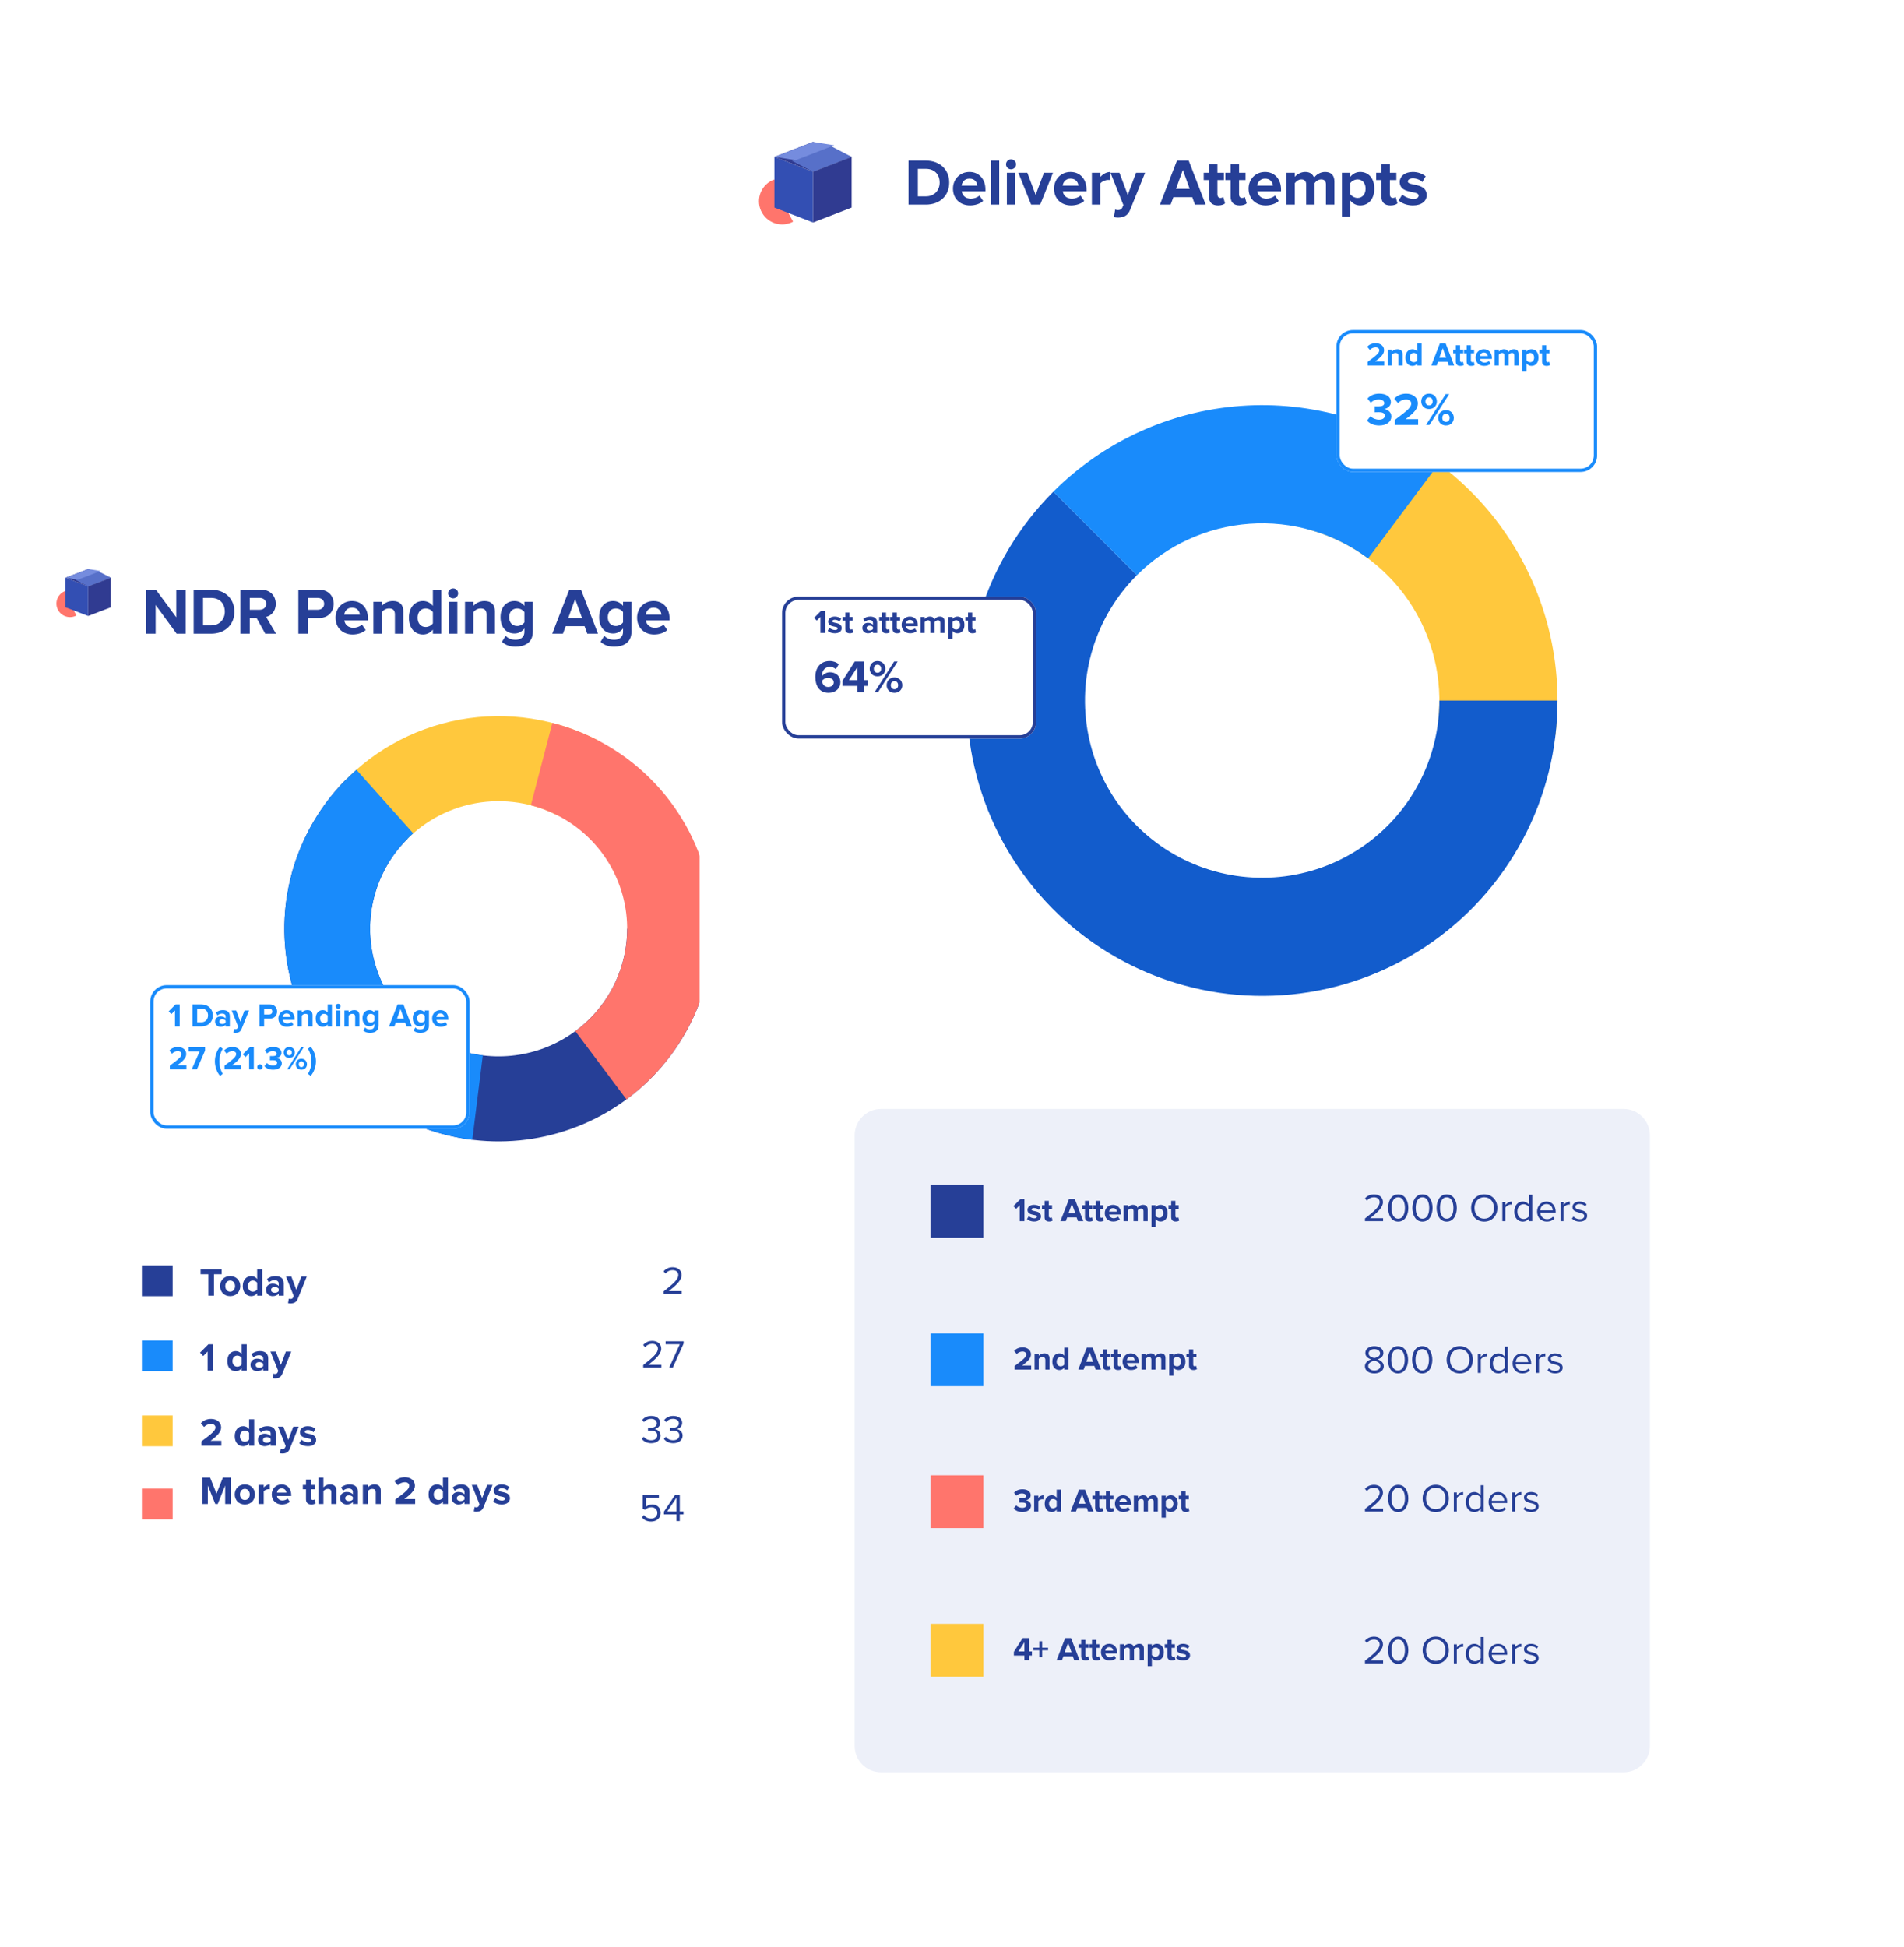 <svg width="577" height="590" viewBox="0 0 577 590" fill="none" xmlns="http://www.w3.org/2000/svg">
<rect y="159" width="301.941" height="334" rx="12" fill="white"/>
<path d="M56.26 192V178.66H53.42V187.04L47.24 178.66H44.32V192H47.16V183.3L53.52 192H56.26ZM63.95 192C68.13 192 71.03 189.36 71.03 185.34C71.03 181.32 68.13 178.66 63.95 178.66H58.69V192H63.95ZM63.95 189.5H61.53V181.16H63.95C66.69 181.16 68.13 182.98 68.13 185.34C68.13 187.6 66.59 189.5 63.95 189.5ZM83.646 192L80.646 186.92C82.086 186.58 83.566 185.32 83.566 182.96C83.566 180.48 81.866 178.66 79.086 178.66H72.846V192H75.686V187.26H77.766L80.386 192H83.646ZM78.666 184.76H75.686V181.16H78.666C79.806 181.16 80.666 181.84 80.666 182.96C80.666 184.08 79.806 184.76 78.666 184.76ZM93.254 192V187.26H96.654C99.534 187.26 101.135 185.28 101.135 182.96C101.135 180.62 99.555 178.66 96.654 178.66H90.415V192H93.254ZM96.275 184.76H93.254V181.16H96.275C97.394 181.16 98.234 181.84 98.234 182.96C98.234 184.06 97.394 184.76 96.275 184.76ZM106.843 192.24C108.343 192.24 109.863 191.78 110.823 190.9L109.703 189.26C109.083 189.86 107.943 190.22 107.123 190.22C105.483 190.22 104.503 189.2 104.343 187.98H111.523V187.42C111.523 184.26 109.563 182.1 106.683 182.1C103.743 182.1 101.683 184.36 101.683 187.16C101.683 190.26 103.903 192.24 106.843 192.24ZM109.063 186.26H104.303C104.423 185.3 105.103 184.12 106.683 184.12C108.363 184.12 109.003 185.34 109.063 186.26ZM122.218 192V185.18C122.218 183.3 121.198 182.1 119.078 182.1C117.498 182.1 116.318 182.86 115.698 183.6V182.34H113.158V192H115.698V185.5C116.118 184.92 116.898 184.36 117.898 184.36C118.978 184.36 119.678 184.82 119.678 186.16V192H122.218ZM133.74 192V178.66H131.18V183.58C130.42 182.6 129.34 182.1 128.2 182.1C125.74 182.1 123.92 184.02 123.92 187.18C123.92 190.4 125.76 192.24 128.2 192.24C129.36 192.24 130.42 191.72 131.18 190.76V192H133.74ZM128.98 189.98C127.54 189.98 126.54 188.84 126.54 187.18C126.54 185.5 127.54 184.36 128.98 184.36C129.84 184.36 130.76 184.82 131.18 185.46V188.88C130.76 189.52 129.84 189.98 128.98 189.98ZM137.318 181.3C138.158 181.3 138.838 180.62 138.838 179.78C138.838 178.94 138.158 178.28 137.318 178.28C136.498 178.28 135.798 178.94 135.798 179.78C135.798 180.62 136.498 181.3 137.318 181.3ZM138.598 192V182.34H136.058V192H138.598ZM149.977 192V185.18C149.977 183.3 148.957 182.1 146.837 182.1C145.257 182.1 144.077 182.86 143.457 183.6V182.34H140.917V192H143.457V185.5C143.877 184.92 144.657 184.36 145.657 184.36C146.737 184.36 147.437 184.82 147.437 186.16V192H149.977ZM156.259 195.92C158.639 195.92 161.479 195.02 161.479 191.34V182.34H158.919V183.58C158.139 182.6 157.099 182.1 155.939 182.1C153.499 182.1 151.679 183.86 151.679 187.02C151.679 190.24 153.519 191.94 155.939 191.94C157.119 191.94 158.159 191.38 158.919 190.42V191.4C158.919 193.3 157.479 193.84 156.259 193.84C155.039 193.84 154.019 193.5 153.239 192.64L152.099 194.48C153.319 195.54 154.599 195.92 156.259 195.92ZM156.739 189.68C155.299 189.68 154.299 188.68 154.299 187.02C154.299 185.36 155.299 184.36 156.739 184.36C157.579 184.36 158.499 184.82 158.919 185.46V188.58C158.499 189.2 157.579 189.68 156.739 189.68ZM181.215 192L176.075 178.66H172.515L167.355 192H170.595L171.435 189.74H177.155L177.975 192H181.215ZM176.375 187.24H172.215L174.295 181.5L176.375 187.24ZM186.147 195.92C188.527 195.92 191.367 195.02 191.367 191.34V182.34H188.807V183.58C188.027 182.6 186.987 182.1 185.827 182.1C183.387 182.1 181.567 183.86 181.567 187.02C181.567 190.24 183.407 191.94 185.827 191.94C187.007 191.94 188.047 191.38 188.807 190.42V191.4C188.807 193.3 187.367 193.84 186.147 193.84C184.927 193.84 183.907 193.5 183.127 192.64L181.987 194.48C183.207 195.54 184.487 195.92 186.147 195.92ZM186.627 189.68C185.187 189.68 184.187 188.68 184.187 187.02C184.187 185.36 185.187 184.36 186.627 184.36C187.467 184.36 188.387 184.82 188.807 185.46V188.58C188.387 189.2 187.467 189.68 186.627 189.68ZM198.227 192.24C199.727 192.24 201.247 191.78 202.207 190.9L201.087 189.26C200.467 189.86 199.327 190.22 198.507 190.22C196.867 190.22 195.887 189.2 195.727 187.98H202.907V187.42C202.907 184.26 200.947 182.1 198.067 182.1C195.127 182.1 193.067 184.36 193.067 187.16C193.067 190.26 195.287 192.24 198.227 192.24ZM200.447 186.26H195.687C195.807 185.3 196.487 184.12 198.067 184.12C199.747 184.12 200.387 185.34 200.447 186.26Z" fill="#263F97"/>
<path d="M19.808 179.04C19.276 179.232 18.789 179.531 18.378 179.919C17.967 180.306 17.641 180.774 17.42 181.292C17.2 181.81 17.089 182.367 17.095 182.93C17.101 183.492 17.224 184.047 17.456 184.56C17.688 185.074 18.024 185.534 18.443 185.912C18.862 186.291 19.355 186.58 19.892 186.761C20.428 186.942 20.997 187.011 21.561 186.964C22.126 186.918 22.675 186.756 23.174 186.489L21.748 183.861C21.613 183.933 21.464 183.977 21.311 183.99C21.158 184.002 21.005 183.983 20.859 183.934C20.714 183.885 20.581 183.807 20.467 183.705C20.354 183.602 20.263 183.478 20.2 183.339C20.137 183.2 20.104 183.05 20.102 182.898C20.101 182.745 20.131 182.594 20.191 182.454C20.25 182.314 20.338 182.188 20.45 182.083C20.561 181.978 20.693 181.897 20.837 181.845L19.808 179.04Z" fill="#FF756C"/>
<path d="M19.844 175.043L26.717 177.678V186.639L19.844 184.004V175.043Z" fill="#334FB3"/>
<path d="M19.844 175.042L26.717 177.677L33.59 175.042L26.717 172.406L19.844 175.042Z" fill="#303B91"/>
<path d="M22.936 175.725L26.716 177.679L33.589 175.043L29.809 173.09L22.936 175.725Z" fill="#5770C9"/>
<path d="M19.844 175.042L23.624 175.631L30.497 172.995L26.717 172.406L19.844 175.042Z" fill="#758CDE"/>
<path d="M33.59 175.043L26.717 177.678V186.639L33.59 184.004V175.043Z" fill="#303B91"/>
<path d="M102.051 239.199C111.683 228.173 124.801 220.719 139.258 218.056C153.715 215.394 168.655 217.681 181.632 224.544L169.42 247.289C161.634 243.172 152.67 241.8 143.996 243.397C135.322 244.994 127.451 249.467 121.671 256.083L102.051 239.199Z" fill="#FFC83D"/>
<path d="M216.024 281.406C216.024 292.002 213.391 302.435 208.359 311.78C203.326 321.124 196.048 329.093 187.171 334.98C178.294 340.867 168.091 344.49 157.466 345.529C146.841 346.567 136.122 344.989 126.259 340.934C116.395 336.88 107.691 330.473 100.918 322.282C94.145 314.091 89.512 304.369 87.429 293.976C85.346 283.584 85.878 272.842 88.977 262.702C92.076 252.562 97.647 243.337 105.197 235.845L123.559 254.069C119.03 258.565 115.687 264.1 113.827 270.184C111.968 276.267 111.649 282.713 112.899 288.948C114.148 295.184 116.928 301.017 120.992 305.932C125.056 310.846 130.278 314.69 136.196 317.123C142.115 319.556 148.546 320.503 154.921 319.88C161.296 319.257 167.418 317.083 172.744 313.55C178.07 310.018 182.437 305.237 185.456 299.63C188.476 294.023 190.056 287.764 190.056 281.406H216.024Z" fill="#263F97"/>
<path d="M143.123 345.351C130.731 343.827 119.044 338.789 109.464 330.841C99.884 322.892 92.816 312.37 89.109 300.536C85.402 288.702 85.212 276.057 88.562 264.119C91.912 252.18 98.66 241.454 107.997 233.225L125.24 252.498C119.637 257.435 115.588 263.871 113.578 271.034C111.568 278.197 111.682 285.783 113.907 292.884C116.131 299.984 120.371 306.298 126.119 311.067C131.868 315.836 138.88 318.859 146.315 319.773L143.123 345.351Z" fill="#198BFB"/>
<path d="M167.389 219.033C179.243 222.082 189.987 228.396 198.38 237.247C206.773 246.098 212.472 257.124 214.82 269.052C217.168 280.981 216.069 293.325 211.649 304.66C207.229 315.995 199.67 325.858 189.843 333.11L174.347 312.429C180.243 308.077 184.779 302.159 187.431 295.358C190.082 288.557 190.742 281.151 189.333 273.994C187.924 266.837 184.505 260.221 179.469 254.91C174.433 249.6 167.987 245.811 160.874 243.982L167.389 219.033Z" fill="#FF756C"/>
<g filter="url(#filter0_d_2839_1833)">
<rect x="43.523" y="292.484" width="96.79" height="43.516" rx="5" fill="white"/>
<rect x="44.023" y="292.984" width="95.79" height="42.516" rx="4.5" stroke="#198BFB"/>
</g>
<path d="M54.45 311V304.33H53.21L51.11 306.44L51.92 307.29L53.03 306.16V311H54.45ZM60.96 311C63.05 311 64.5 309.68 64.5 307.67C64.5 305.66 63.05 304.33 60.96 304.33H58.33V311H60.96ZM60.96 309.75H59.75V305.58H60.96C62.33 305.58 63.05 306.49 63.05 307.67C63.05 308.8 62.28 309.75 60.96 309.75ZM69.648 311V307.88C69.648 306.49 68.638 306.05 67.538 306.05C66.778 306.05 66.018 306.29 65.428 306.81L65.908 307.66C66.318 307.28 66.798 307.09 67.318 307.09C67.958 307.09 68.378 307.41 68.378 307.9V308.55C68.058 308.17 67.488 307.96 66.848 307.96C66.078 307.96 65.168 308.39 65.168 309.52C65.168 310.6 66.078 311.12 66.848 311.12C67.478 311.12 68.048 310.89 68.378 310.5V311H69.648ZM67.358 310.26C66.858 310.26 66.448 310 66.448 309.55C66.448 309.08 66.858 308.82 67.358 308.82C67.768 308.82 68.168 308.96 68.378 309.24V309.84C68.168 310.12 67.768 310.26 67.358 310.26ZM70.737 312.89C70.897 312.93 71.217 312.96 71.367 312.96C72.197 312.94 72.837 312.7 73.197 311.79L75.467 306.17H74.097L72.837 309.53L71.577 306.17H70.217L72.177 311.07L71.997 311.48C71.877 311.74 71.657 311.83 71.327 311.83C71.207 311.83 71.037 311.8 70.927 311.75L70.737 312.89ZM80.043 311V308.63H81.743C83.183 308.63 83.983 307.64 83.983 306.48C83.983 305.31 83.193 304.33 81.743 304.33H78.623V311H80.043ZM81.553 307.38H80.043V305.58H81.553C82.113 305.58 82.533 305.92 82.533 306.48C82.533 307.03 82.113 307.38 81.553 307.38ZM86.937 311.12C87.687 311.12 88.447 310.89 88.927 310.45L88.367 309.63C88.057 309.93 87.487 310.11 87.077 310.11C86.257 310.11 85.767 309.6 85.687 308.99H89.277V308.71C89.277 307.13 88.297 306.05 86.857 306.05C85.387 306.05 84.357 307.18 84.357 308.58C84.357 310.13 85.467 311.12 86.937 311.12ZM88.047 308.13H85.667C85.727 307.65 86.067 307.06 86.857 307.06C87.697 307.06 88.017 307.67 88.047 308.13ZM94.725 311V307.59C94.725 306.65 94.215 306.05 93.154 306.05C92.365 306.05 91.775 306.43 91.465 306.8V306.17H90.195V311H91.465V307.75C91.674 307.46 92.064 307.18 92.564 307.18C93.105 307.18 93.454 307.41 93.454 308.08V311H94.725ZM100.585 311V304.33H99.305V306.79C98.925 306.3 98.385 306.05 97.816 306.05C96.585 306.05 95.675 307.01 95.675 308.59C95.675 310.2 96.596 311.12 97.816 311.12C98.395 311.12 98.925 310.86 99.305 310.38V311H100.585ZM98.206 309.99C97.486 309.99 96.986 309.42 96.986 308.59C96.986 307.75 97.486 307.18 98.206 307.18C98.635 307.18 99.096 307.41 99.305 307.73V309.44C99.096 309.76 98.635 309.99 98.206 309.99ZM102.475 305.65C102.895 305.65 103.235 305.31 103.235 304.89C103.235 304.47 102.895 304.14 102.475 304.14C102.065 304.14 101.715 304.47 101.715 304.89C101.715 305.31 102.065 305.65 102.475 305.65ZM103.115 311V306.17H101.845V311H103.115ZM108.904 311V307.59C108.904 306.65 108.394 306.05 107.334 306.05C106.544 306.05 105.954 306.43 105.644 306.8V306.17H104.374V311H105.644V307.75C105.854 307.46 106.244 307.18 106.744 307.18C107.284 307.18 107.634 307.41 107.634 308.08V311H108.904ZM112.145 312.96C113.335 312.96 114.755 312.51 114.755 310.67V306.17H113.475V306.79C113.085 306.3 112.565 306.05 111.985 306.05C110.765 306.05 109.855 306.93 109.855 308.51C109.855 310.12 110.775 310.97 111.985 310.97C112.575 310.97 113.095 310.69 113.475 310.21V310.7C113.475 311.65 112.755 311.92 112.145 311.92C111.535 311.92 111.025 311.75 110.635 311.32L110.065 312.24C110.675 312.77 111.315 312.96 112.145 312.96ZM112.385 309.84C111.665 309.84 111.165 309.34 111.165 308.51C111.165 307.68 111.665 307.18 112.385 307.18C112.805 307.18 113.265 307.41 113.475 307.73V309.29C113.265 309.6 112.805 309.84 112.385 309.84ZM124.823 311L122.253 304.33H120.473L117.893 311H119.513L119.933 309.87H122.793L123.203 311H124.823ZM122.403 308.62H120.323L121.363 305.75L122.403 308.62ZM127.389 312.96C128.579 312.96 129.999 312.51 129.999 310.67V306.17H128.719V306.79C128.329 306.3 127.809 306.05 127.229 306.05C126.009 306.05 125.099 306.93 125.099 308.51C125.099 310.12 126.019 310.97 127.229 310.97C127.819 310.97 128.339 310.69 128.719 310.21V310.7C128.719 311.65 127.999 311.92 127.389 311.92C126.779 311.92 126.269 311.75 125.879 311.32L125.309 312.24C125.919 312.77 126.559 312.96 127.389 312.96ZM127.629 309.84C126.909 309.84 126.409 309.34 126.409 308.51C126.409 307.68 126.909 307.18 127.629 307.18C128.049 307.18 128.509 307.41 128.719 307.73V309.29C128.509 309.6 128.049 309.84 127.629 309.84ZM133.529 311.12C134.279 311.12 135.039 310.89 135.519 310.45L134.959 309.63C134.649 309.93 134.079 310.11 133.669 310.11C132.849 310.11 132.359 309.6 132.279 308.99H135.869V308.71C135.869 307.13 134.889 306.05 133.449 306.05C131.979 306.05 130.949 307.18 130.949 308.58C130.949 310.13 132.059 311.12 133.529 311.12ZM134.639 308.13H132.259C132.319 307.65 132.659 307.06 133.449 307.06C134.289 307.06 134.609 307.67 134.639 308.13Z" fill="#198BFB"/>
<path d="M56.49 324V322.75H53.77C55.5 321.49 56.44 320.5 56.44 319.36C56.44 318.03 55.31 317.23 53.89 317.23C52.96 317.23 51.97 317.57 51.32 318.32L52.13 319.26C52.58 318.79 53.16 318.49 53.92 318.49C54.47 318.49 55 318.78 55 319.36C55 320.18 54.2 320.87 51.47 322.89V324H56.49ZM59.666 324L62.146 318.32V317.33H57.136V318.58H60.496L58.106 324H59.666ZM67.494 325.37C66.824 324.17 66.484 323.07 66.484 321.57C66.484 320.07 66.824 318.97 67.494 317.75L66.694 317.15C65.724 318.25 65.114 319.96 65.114 321.57C65.114 323.18 65.724 324.9 66.694 325.99L67.494 325.37ZM73.063 324V322.75H70.343C72.073 321.49 73.013 320.5 73.013 319.36C73.013 318.03 71.883 317.23 70.463 317.23C69.533 317.23 68.543 317.57 67.893 318.32L68.703 319.26C69.153 318.79 69.733 318.49 70.493 318.49C71.043 318.49 71.573 318.78 71.573 319.36C71.573 320.18 70.773 320.87 68.043 322.89V324H73.063ZM76.919 324V317.33H75.679L73.579 319.44L74.389 320.29L75.499 319.16V324H76.919ZM78.76 324.11C79.2 324.11 79.57 323.74 79.57 323.3C79.57 322.86 79.2 322.49 78.76 322.49C78.32 322.49 77.95 322.86 77.95 323.3C77.95 323.74 78.32 324.11 78.76 324.11ZM82.769 324.12C84.369 324.12 85.399 323.31 85.399 322.16C85.399 321.16 84.519 320.63 83.839 320.56C84.579 320.43 85.299 319.88 85.299 319.04C85.299 317.93 84.339 317.23 82.779 317.23C81.609 317.23 80.769 317.68 80.229 318.29L80.939 319.18C81.409 318.73 81.989 318.49 82.629 318.49C83.329 318.49 83.869 318.75 83.869 319.28C83.869 319.77 83.379 319.99 82.639 319.99C82.389 319.99 81.929 319.99 81.809 319.98V321.26C81.909 321.25 82.359 321.24 82.639 321.24C83.569 321.24 83.979 321.48 83.979 322.01C83.979 322.51 83.529 322.86 82.719 322.86C82.069 322.86 81.339 322.58 80.879 322.1L80.139 323.05C80.629 323.65 81.539 324.12 82.769 324.12ZM87.658 320.55C88.688 320.55 89.358 319.84 89.358 318.91C89.358 317.97 88.688 317.23 87.658 317.23C86.638 317.23 85.968 317.97 85.968 318.91C85.968 319.84 86.638 320.55 87.658 320.55ZM87.758 324L92.028 317.33H91.268L87.008 324H87.758ZM91.328 324.12C92.348 324.12 93.028 323.4 93.028 322.47C93.028 321.53 92.348 320.79 91.328 320.79C90.308 320.79 89.638 321.53 89.638 322.47C89.638 323.4 90.308 324.12 91.328 324.12ZM87.658 319.77C87.208 319.77 86.868 319.43 86.868 318.91C86.868 318.35 87.208 318.02 87.658 318.02C88.118 318.02 88.448 318.35 88.448 318.91C88.448 319.43 88.118 319.77 87.658 319.77ZM91.328 323.34C90.868 323.34 90.538 323.01 90.538 322.47C90.538 321.92 90.868 321.58 91.328 321.58C91.788 321.58 92.128 321.92 92.128 322.47C92.128 323.01 91.788 323.34 91.328 323.34ZM94.146 325.99C95.126 324.9 95.746 323.18 95.746 321.57C95.746 319.96 95.126 318.25 94.146 317.15L93.346 317.75C94.036 318.97 94.366 320.07 94.366 321.57C94.366 323.07 94.036 324.17 93.346 325.37L94.146 325.99Z" fill="#198BFB"/>
<rect x="43" y="383.414" width="9.326" height="9.326" fill="#263F97"/>
<rect x="43" y="406.148" width="9.326" height="9.326" fill="#198BFB"/>
<rect x="43" y="428.883" width="9.326" height="9.326" fill="#FFC83D"/>
<rect x="43" y="451.031" width="9.326" height="9.326" fill="#FF756C"/>
<path d="M64.844 392.582V386.078H67.172V384.578H60.788V386.078H63.128V392.582H64.844ZM69.745 392.726C71.665 392.726 72.817 391.334 72.817 389.678C72.817 388.034 71.665 386.642 69.745 386.642C67.837 386.642 66.685 388.034 66.685 389.678C66.685 391.334 67.837 392.726 69.745 392.726ZM69.745 391.37C68.797 391.37 68.269 390.59 68.269 389.678C68.269 388.778 68.797 387.998 69.745 387.998C70.693 387.998 71.233 388.778 71.233 389.678C71.233 390.59 70.693 391.37 69.745 391.37ZM79.467 392.582V384.578H77.931V387.53C77.475 386.942 76.827 386.642 76.143 386.642C74.667 386.642 73.575 387.794 73.575 389.69C73.575 391.622 74.679 392.726 76.143 392.726C76.839 392.726 77.475 392.414 77.931 391.838V392.582H79.467ZM76.611 391.37C75.747 391.37 75.147 390.686 75.147 389.69C75.147 388.682 75.747 387.998 76.611 387.998C77.127 387.998 77.679 388.274 77.931 388.658V390.71C77.679 391.094 77.127 391.37 76.611 391.37ZM85.983 392.582V388.838C85.983 387.17 84.771 386.642 83.451 386.642C82.539 386.642 81.627 386.93 80.919 387.554L81.495 388.574C81.987 388.118 82.563 387.89 83.187 387.89C83.955 387.89 84.459 388.274 84.459 388.862V389.642C84.075 389.186 83.391 388.934 82.623 388.934C81.699 388.934 80.607 389.45 80.607 390.806C80.607 392.102 81.699 392.726 82.623 392.726C83.379 392.726 84.063 392.45 84.459 391.982V392.582H85.983ZM83.235 391.694C82.635 391.694 82.143 391.382 82.143 390.842C82.143 390.278 82.635 389.966 83.235 389.966C83.727 389.966 84.207 390.134 84.459 390.47V391.19C84.207 391.526 83.727 391.694 83.235 391.694ZM87.29 394.85C87.482 394.898 87.866 394.934 88.046 394.934C89.042 394.91 89.81 394.622 90.242 393.53L92.966 386.786H91.322L89.81 390.818L88.298 386.786H86.666L89.018 392.666L88.802 393.158C88.658 393.47 88.394 393.578 87.998 393.578C87.854 393.578 87.65 393.542 87.518 393.482L87.29 394.85Z" fill="#263F97"/>
<path d="M64.628 415.312V407.308H63.14L60.62 409.84L61.592 410.86L62.924 409.504V415.312H64.628ZM74.768 415.312V407.308H73.232V410.26C72.776 409.672 72.128 409.372 71.444 409.372C69.968 409.372 68.876 410.524 68.876 412.42C68.876 414.352 69.98 415.457 71.444 415.457C72.14 415.457 72.776 415.144 73.232 414.568V415.312H74.768ZM71.912 414.1C71.048 414.1 70.448 413.416 70.448 412.42C70.448 411.412 71.048 410.728 71.912 410.728C72.428 410.728 72.98 411.004 73.232 411.388V413.44C72.98 413.824 72.428 414.1 71.912 414.1ZM81.283 415.312V411.568C81.283 409.9 80.071 409.372 78.751 409.372C77.839 409.372 76.927 409.66 76.219 410.284L76.795 411.304C77.287 410.848 77.863 410.62 78.487 410.62C79.255 410.62 79.759 411.004 79.759 411.592V412.372C79.375 411.916 78.691 411.664 77.923 411.664C76.999 411.664 75.907 412.18 75.907 413.536C75.907 414.832 76.999 415.457 77.923 415.457C78.679 415.457 79.363 415.18 79.759 414.712V415.312H81.283ZM78.535 414.424C77.935 414.424 77.443 414.112 77.443 413.572C77.443 413.008 77.935 412.696 78.535 412.696C79.027 412.696 79.507 412.864 79.759 413.2V413.92C79.507 414.256 79.027 414.424 78.535 414.424ZM82.591 417.581C82.783 417.629 83.167 417.665 83.347 417.665C84.343 417.641 85.111 417.353 85.543 416.261L88.267 409.516H86.623L85.111 413.549L83.599 409.516H81.967L84.319 415.397L84.103 415.889C83.959 416.201 83.695 416.309 83.299 416.309C83.155 416.309 82.951 416.273 82.819 416.213L82.591 417.581Z" fill="#263F97"/>
<path d="M67.076 438.047V436.547H63.812C65.888 435.035 67.016 433.847 67.016 432.479C67.016 430.883 65.66 429.923 63.956 429.923C62.84 429.923 61.652 430.331 60.872 431.231L61.844 432.359C62.384 431.795 63.08 431.435 63.992 431.435C64.652 431.435 65.288 431.783 65.288 432.479C65.288 433.463 64.328 434.291 61.052 436.715V438.047H67.076ZM77.03 438.047V430.043H75.494V432.995C75.038 432.407 74.39 432.107 73.706 432.107C72.23 432.107 71.138 433.259 71.138 435.155C71.138 437.087 72.242 438.191 73.706 438.191C74.402 438.191 75.038 437.879 75.494 437.303V438.047H77.03ZM74.174 436.835C73.31 436.835 72.71 436.151 72.71 435.155C72.71 434.147 73.31 433.463 74.174 433.463C74.69 433.463 75.242 433.739 75.494 434.123V436.175C75.242 436.559 74.69 436.835 74.174 436.835ZM83.545 438.047V434.303C83.545 432.635 82.333 432.107 81.013 432.107C80.101 432.107 79.189 432.395 78.481 433.019L79.057 434.039C79.549 433.583 80.125 433.355 80.749 433.355C81.517 433.355 82.021 433.739 82.021 434.327V435.107C81.637 434.651 80.953 434.399 80.185 434.399C79.261 434.399 78.169 434.915 78.169 436.271C78.169 437.567 79.261 438.191 80.185 438.191C80.941 438.191 81.625 437.915 82.021 437.447V438.047H83.545ZM80.797 437.159C80.197 437.159 79.705 436.847 79.705 436.307C79.705 435.743 80.197 435.431 80.797 435.431C81.289 435.431 81.769 435.599 82.021 435.935V436.655C81.769 436.991 81.289 437.159 80.797 437.159ZM84.853 440.315C85.045 440.363 85.429 440.399 85.609 440.399C86.605 440.375 87.373 440.087 87.805 438.995L90.529 432.251H88.885L87.373 436.283L85.861 432.251H84.229L86.581 438.131L86.365 438.623C86.221 438.935 85.957 439.043 85.561 439.043C85.417 439.043 85.213 439.007 85.081 438.947L84.853 440.315ZM93.297 438.191C94.905 438.191 95.805 437.387 95.805 436.331C95.805 433.991 92.373 434.711 92.373 433.847C92.373 433.523 92.733 433.271 93.285 433.271C93.993 433.271 94.653 433.571 95.001 433.943L95.613 432.899C95.037 432.443 94.257 432.107 93.273 432.107C91.749 432.107 90.897 432.959 90.897 433.931C90.897 436.211 94.341 435.431 94.341 436.391C94.341 436.751 94.029 437.015 93.369 437.015C92.649 437.015 91.785 436.619 91.365 436.223L90.705 437.291C91.317 437.855 92.289 438.191 93.297 438.191Z" fill="#263F97"/>
<path d="M69.956 455.695V447.691H67.556L65.612 452.527L63.668 447.691H61.28V455.695H62.984V450.091L65.24 455.695H65.984L68.24 450.091V455.695H69.956ZM74.198 455.839C76.118 455.839 77.27 454.447 77.27 452.791C77.27 451.147 76.118 449.755 74.198 449.755C72.29 449.755 71.138 451.147 71.138 452.791C71.138 454.447 72.29 455.839 74.198 455.839ZM74.198 454.483C73.25 454.483 72.722 453.703 72.722 452.791C72.722 451.891 73.25 451.111 74.198 451.111C75.146 451.111 75.686 451.891 75.686 452.791C75.686 453.703 75.146 454.483 74.198 454.483ZM79.924 455.695V451.867C80.177 451.495 80.849 451.207 81.353 451.207C81.52 451.207 81.665 451.219 81.772 451.243V449.755C81.052 449.755 80.332 450.175 79.924 450.691V449.899H78.4V455.695H79.924ZM85.449 455.839C86.349 455.839 87.261 455.563 87.837 455.035L87.165 454.051C86.793 454.411 86.109 454.627 85.617 454.627C84.633 454.627 84.045 454.015 83.949 453.283H88.257V452.947C88.257 451.051 87.081 449.755 85.353 449.755C83.589 449.755 82.353 451.111 82.353 452.791C82.353 454.651 83.685 455.839 85.449 455.839ZM86.781 452.251H83.925C83.997 451.675 84.405 450.967 85.353 450.967C86.361 450.967 86.745 451.699 86.781 452.251ZM94.372 455.839C95.008 455.839 95.416 455.671 95.644 455.467L95.32 454.315C95.236 454.399 95.02 454.483 94.792 454.483C94.456 454.483 94.264 454.207 94.264 453.847V451.231H95.44V449.899H94.264V448.315H92.728V449.899H91.768V451.231H92.728V454.255C92.728 455.287 93.304 455.839 94.372 455.839ZM101.931 455.695V451.579C101.931 450.451 101.319 449.755 100.047 449.755C99.099 449.755 98.379 450.211 98.007 450.655V447.691H96.483V455.695H98.007V451.795C98.271 451.447 98.739 451.111 99.327 451.111C99.987 451.111 100.407 451.363 100.407 452.167V455.695H101.931ZM108.448 455.695V451.951C108.448 450.283 107.236 449.755 105.916 449.755C105.004 449.755 104.092 450.043 103.384 450.667L103.96 451.687C104.451 451.231 105.028 451.003 105.652 451.003C106.42 451.003 106.924 451.387 106.924 451.975V452.755C106.54 452.299 105.855 452.047 105.088 452.047C104.164 452.047 103.072 452.563 103.072 453.919C103.072 455.215 104.164 455.839 105.088 455.839C105.844 455.839 106.528 455.563 106.924 455.095V455.695H108.448ZM105.7 454.807C105.1 454.807 104.608 454.495 104.608 453.955C104.608 453.391 105.1 453.079 105.7 453.079C106.192 453.079 106.672 453.247 106.924 453.583V454.303C106.672 454.639 106.192 454.807 105.7 454.807ZM115.395 455.695V451.603C115.395 450.475 114.783 449.755 113.511 449.755C112.563 449.755 111.855 450.211 111.483 450.655V449.899H109.959V455.695H111.483V451.795C111.735 451.447 112.203 451.111 112.803 451.111C113.451 451.111 113.871 451.387 113.871 452.191V455.695H115.395ZM125.811 455.695V454.195H122.547C124.623 452.683 125.751 451.495 125.751 450.127C125.751 448.531 124.395 447.571 122.691 447.571C121.575 447.571 120.387 447.979 119.607 448.879L120.579 450.007C121.119 449.443 121.815 449.083 122.727 449.083C123.387 449.083 124.023 449.431 124.023 450.127C124.023 451.111 123.063 451.939 119.787 454.363V455.695H125.811ZM135.764 455.695V447.691H134.228V450.643C133.772 450.055 133.124 449.755 132.44 449.755C130.964 449.755 129.872 450.907 129.872 452.803C129.872 454.735 130.976 455.839 132.44 455.839C133.136 455.839 133.772 455.527 134.228 454.951V455.695H135.764ZM132.908 454.483C132.044 454.483 131.444 453.799 131.444 452.803C131.444 451.795 132.044 451.111 132.908 451.111C133.424 451.111 133.976 451.387 134.228 451.771V453.823C133.976 454.207 133.424 454.483 132.908 454.483ZM142.28 455.695V451.951C142.28 450.283 141.068 449.755 139.748 449.755C138.836 449.755 137.924 450.043 137.216 450.667L137.792 451.687C138.284 451.231 138.86 451.003 139.484 451.003C140.252 451.003 140.756 451.387 140.756 451.975V452.755C140.372 452.299 139.688 452.047 138.92 452.047C137.996 452.047 136.904 452.563 136.904 453.919C136.904 455.215 137.996 455.839 138.92 455.839C139.676 455.839 140.36 455.563 140.756 455.095V455.695H142.28ZM139.532 454.807C138.932 454.807 138.44 454.495 138.44 453.955C138.44 453.391 138.932 453.079 139.532 453.079C140.024 453.079 140.504 453.247 140.756 453.583V454.303C140.504 454.639 140.024 454.807 139.532 454.807ZM143.587 457.963C143.779 458.011 144.163 458.047 144.343 458.047C145.339 458.023 146.107 457.735 146.539 456.643L149.263 449.899H147.619L146.107 453.931L144.595 449.899H142.963L145.315 455.779L145.099 456.271C144.955 456.583 144.691 456.691 144.295 456.691C144.151 456.691 143.947 456.655 143.815 456.595L143.587 457.963ZM152.032 455.839C153.64 455.839 154.54 455.035 154.54 453.979C154.54 451.639 151.108 452.359 151.108 451.495C151.108 451.171 151.468 450.919 152.02 450.919C152.728 450.919 153.388 451.219 153.736 451.591L154.348 450.547C153.772 450.091 152.992 449.755 152.008 449.755C150.484 449.755 149.632 450.607 149.632 451.579C149.632 453.859 153.076 453.079 153.076 454.039C153.076 454.399 152.764 454.663 152.104 454.663C151.384 454.663 150.52 454.267 150.1 453.871L149.44 454.939C150.052 455.503 151.024 455.839 152.032 455.839Z" fill="#263F97"/>
<path d="M206.601 392.082V391.194H202.677C204.909 389.43 206.565 387.942 206.565 386.31C206.565 384.714 205.209 383.958 203.877 383.958C202.749 383.958 201.705 384.402 201.093 385.218L201.705 385.854C202.173 385.254 202.917 384.846 203.877 384.846C204.705 384.846 205.557 385.278 205.557 386.31C205.557 387.69 203.985 389.022 201.105 391.278V392.082H206.601Z" fill="#263F97"/>
<path d="M200.425 414.398V413.51H196.501C198.733 411.746 200.389 410.258 200.389 408.626C200.389 407.03 199.033 406.274 197.701 406.274C196.573 406.274 195.529 406.718 194.917 407.534L195.529 408.17C195.997 407.57 196.741 407.162 197.701 407.162C198.529 407.162 199.381 407.594 199.381 408.626C199.381 410.006 197.809 411.338 194.929 413.594V414.398H200.425ZM203.892 414.398L207.168 407.078V406.394H201.708V407.282H206.016L202.788 414.398H203.892Z" fill="#263F97"/>
<path d="M197.344 437.277C199.108 437.277 200.188 436.305 200.188 434.973C200.188 433.677 199.06 433.065 198.34 432.993C199.084 432.873 200.056 432.297 200.056 431.133C200.056 429.789 198.892 429.009 197.356 429.009C196.108 429.009 195.184 429.537 194.608 430.245L195.16 430.869C195.748 430.233 196.396 429.897 197.272 429.897C198.244 429.897 199.06 430.377 199.06 431.265C199.06 432.189 198.208 432.585 197.2 432.585C196.876 432.585 196.504 432.585 196.372 432.573V433.485C196.492 433.473 196.864 433.473 197.2 433.473C198.376 433.473 199.192 433.893 199.192 434.889C199.192 435.801 198.484 436.389 197.32 436.389C196.372 436.389 195.556 435.957 195.088 435.333L194.5 435.957C194.992 436.677 195.988 437.277 197.344 437.277ZM204.024 437.277C205.788 437.277 206.868 436.305 206.868 434.973C206.868 433.677 205.74 433.065 205.02 432.993C205.764 432.873 206.736 432.297 206.736 431.133C206.736 429.789 205.572 429.009 204.036 429.009C202.788 429.009 201.864 429.537 201.288 430.245L201.84 430.869C202.428 430.233 203.076 429.897 203.952 429.897C204.924 429.897 205.74 430.377 205.74 431.265C205.74 432.189 204.888 432.585 203.88 432.585C203.556 432.585 203.184 432.585 203.052 432.573V433.485C203.172 433.473 203.544 433.473 203.88 433.473C205.056 433.473 205.872 433.893 205.872 434.889C205.872 435.801 205.164 436.389 204 436.389C203.052 436.389 202.236 435.957 201.768 435.333L201.18 435.957C201.672 436.677 202.668 437.277 204.024 437.277Z" fill="#263F97"/>
<path d="M197.353 461.011C198.961 461.011 200.209 459.991 200.209 458.371C200.209 456.715 198.997 455.815 197.653 455.815C196.849 455.815 196.177 456.151 195.781 456.535V453.751H199.681V452.863H194.785V457.171L195.517 457.423C196.057 456.907 196.669 456.679 197.365 456.679C198.445 456.679 199.201 457.351 199.201 458.407C199.201 459.379 198.445 460.123 197.353 460.123C196.381 460.123 195.673 459.739 195.145 459.055L194.533 459.727C195.133 460.519 196.009 461.011 197.353 461.011ZM206.003 460.867V458.839H207.131V457.963H206.003V452.863H204.635L201.203 458.011V458.839H205.007V460.867H206.003ZM205.007 457.963H202.199L205.007 453.787V457.963Z" fill="#263F97"/>
<g filter="url(#filter1_d_2839_1833)">
<rect x="212" y="20" width="341" height="542" rx="12" fill="white"/>
</g>
<path d="M280.58 62C284.76 62 287.66 59.36 287.66 55.34C287.66 51.32 284.76 48.66 280.58 48.66H275.32V62H280.58ZM280.58 59.5H278.16V51.16H280.58C283.32 51.16 284.76 52.98 284.76 55.34C284.76 57.6 283.22 59.5 280.58 59.5ZM293.955 62.24C295.455 62.24 296.975 61.78 297.935 60.9L296.815 59.26C296.195 59.86 295.055 60.22 294.235 60.22C292.595 60.22 291.615 59.2 291.455 57.98H298.635V57.42C298.635 54.26 296.675 52.1 293.795 52.1C290.855 52.1 288.795 54.36 288.795 57.16C288.795 60.26 291.015 62.24 293.955 62.24ZM296.175 56.26H291.415C291.535 55.3 292.215 54.12 293.795 54.12C295.475 54.12 296.115 55.34 296.175 56.26ZM302.81 62V48.66H300.27V62H302.81ZM306.389 51.3C307.229 51.3 307.909 50.62 307.909 49.78C307.909 48.94 307.229 48.28 306.389 48.28C305.569 48.28 304.869 48.94 304.869 49.78C304.869 50.62 305.569 51.3 306.389 51.3ZM307.669 62V52.34H305.129V62H307.669ZM315.227 62L319.107 52.34H316.367L313.847 59.06L311.327 52.34H308.607L312.487 62H315.227ZM324.581 62.24C326.081 62.24 327.601 61.78 328.561 60.9L327.441 59.26C326.821 59.86 325.681 60.22 324.861 60.22C323.221 60.22 322.241 59.2 322.081 57.98H329.261V57.42C329.261 54.26 327.301 52.1 324.421 52.1C321.481 52.1 319.421 54.36 319.421 57.16C319.421 60.26 321.641 62.24 324.581 62.24ZM326.801 56.26H322.041C322.161 55.3 322.841 54.12 324.421 54.12C326.101 54.12 326.741 55.34 326.801 56.26ZM333.436 62V55.62C333.856 55 334.976 54.52 335.816 54.52C336.096 54.52 336.336 54.54 336.516 54.58V52.1C335.316 52.1 334.116 52.8 333.436 53.66V52.34H330.896V62H333.436ZM337.563 65.78C337.883 65.86 338.523 65.92 338.823 65.92C340.483 65.88 341.763 65.4 342.483 63.58L347.023 52.34H344.283L341.763 59.06L339.243 52.34H336.523L340.443 62.14L340.083 62.96C339.843 63.48 339.403 63.66 338.743 63.66C338.503 63.66 338.163 63.6 337.943 63.5L337.563 65.78ZM365.374 62L360.234 48.66H356.674L351.514 62H354.754L355.594 59.74H361.314L362.134 62H365.374ZM360.534 57.24H356.374L358.454 51.5L360.534 57.24ZM369.117 62.24C370.177 62.24 370.857 61.96 371.237 61.62L370.697 59.7C370.557 59.84 370.197 59.98 369.817 59.98C369.257 59.98 368.937 59.52 368.937 58.92V54.56H370.897V52.34H368.937V49.7H366.377V52.34H364.777V54.56H366.377V59.6C366.377 61.32 367.337 62.24 369.117 62.24ZM375.675 62.24C376.735 62.24 377.415 61.96 377.795 61.62L377.255 59.7C377.115 59.84 376.755 59.98 376.375 59.98C375.815 59.98 375.495 59.52 375.495 58.92V54.56H377.455V52.34H375.495V49.7H372.935V52.34H371.335V54.56H372.935V59.6C372.935 61.32 373.895 62.24 375.675 62.24ZM383.533 62.24C385.033 62.24 386.553 61.78 387.513 60.9L386.393 59.26C385.773 59.86 384.633 60.22 383.813 60.22C382.173 60.22 381.193 59.2 381.033 57.98H388.213V57.42C388.213 54.26 386.253 52.1 383.373 52.1C380.433 52.1 378.373 54.36 378.373 57.16C378.373 60.26 380.593 62.24 383.533 62.24ZM385.753 56.26H380.993C381.113 55.3 381.793 54.12 383.373 54.12C385.053 54.12 385.693 55.34 385.753 56.26ZM404.388 62V55.02C404.388 53.04 403.328 52.1 401.548 52.1C400.068 52.1 398.788 52.98 398.228 53.86C397.868 52.76 396.968 52.1 395.548 52.1C394.068 52.1 392.788 53.02 392.388 53.6V52.34H389.848V62H392.388V55.5C392.768 54.96 393.508 54.36 394.388 54.36C395.428 54.36 395.828 55 395.828 55.9V62H398.388V55.48C398.748 54.96 399.488 54.36 400.388 54.36C401.428 54.36 401.828 55 401.828 55.9V62H404.388ZM412.199 62.24C414.679 62.24 416.479 60.38 416.479 57.16C416.479 53.94 414.679 52.1 412.199 52.1C411.019 52.1 409.959 52.62 409.219 53.56V52.34H406.679V65.68H409.219V60.76C409.999 61.76 411.059 62.24 412.199 62.24ZM411.399 59.98C410.579 59.98 409.639 59.48 409.219 58.88V55.46C409.639 54.84 410.579 54.36 411.399 54.36C412.859 54.36 413.839 55.5 413.839 57.16C413.839 58.84 412.859 59.98 411.399 59.98ZM421.379 62.24C422.439 62.24 423.119 61.96 423.499 61.62L422.959 59.7C422.819 59.84 422.459 59.98 422.079 59.98C421.519 59.98 421.199 59.52 421.199 58.92V54.56H423.159V52.34H421.199V49.7H418.639V52.34H417.039V54.56H418.639V59.6C418.639 61.32 419.599 62.24 421.379 62.24ZM428.177 62.24C430.857 62.24 432.357 60.9 432.357 59.14C432.357 55.24 426.637 56.44 426.637 55C426.637 54.46 427.237 54.04 428.157 54.04C429.337 54.04 430.437 54.54 431.017 55.16L432.037 53.42C431.077 52.66 429.777 52.1 428.137 52.1C425.597 52.1 424.177 53.52 424.177 55.14C424.177 58.94 429.917 57.64 429.917 59.24C429.917 59.84 429.397 60.28 428.297 60.28C427.097 60.28 425.657 59.62 424.957 58.96L423.857 60.74C424.877 61.68 426.497 62.24 428.177 62.24Z" fill="#263F97"/>
<path d="M259 344C259 339.582 262.582 336 267 336H492C496.418 336 500 339.582 500 344V529C500 533.418 496.418 537 492 537H267C262.582 537 259 533.418 259 529V344Z" fill="#EDF0F9"/>
<path d="M405.663 125.809C426.433 131.374 444.505 144.231 456.573 162.028C468.642 179.825 473.899 201.372 471.384 222.727L435.83 218.54C437.339 205.727 434.184 192.799 426.943 182.121C419.702 171.442 408.859 163.728 396.397 160.389L405.663 125.809Z" fill="#FFC83D"/>
<path d="M472 212.258C472 226.976 468.37 241.467 461.432 254.448C454.494 267.428 444.461 278.497 432.224 286.674C419.986 294.851 405.92 299.884 391.273 301.327C376.625 302.77 361.848 300.577 348.25 294.945C334.652 289.313 322.653 280.413 313.316 269.036C303.978 257.659 297.591 244.154 294.72 229.718C291.848 215.283 292.581 200.362 296.854 186.277C301.126 172.193 308.806 159.379 319.214 148.972L344.528 174.286C338.284 180.531 333.676 188.219 331.112 196.67C328.549 205.12 328.109 214.073 329.832 222.734C331.555 231.396 335.387 239.498 340.989 246.325C346.592 253.151 353.791 258.491 361.95 261.87C370.109 265.25 378.975 266.565 387.764 265.699C396.552 264.834 404.991 261.814 412.334 256.908C419.677 252.001 425.696 245.36 429.859 237.572C434.022 229.784 436.2 221.089 436.2 212.258H472Z" fill="#125CCC"/>
<path d="M319.214 148.972C334.419 133.767 354.589 124.545 376.036 122.992C397.482 121.439 418.771 127.659 436.008 140.514L414.605 169.212C404.263 161.498 391.489 157.766 378.621 158.698C365.754 159.63 353.651 165.163 344.528 174.286L319.214 148.972Z" fill="#198BFB"/>
<g filter="url(#filter2_d_2839_1833)">
<rect x="403" y="94" width="79" height="43" rx="5" fill="white"/>
<rect x="403.5" y="94.5" width="78" height="42" rx="4.5" stroke="#198BFB"/>
</g>
<path d="M419.49 110.758V109.508H416.77C418.5 108.248 419.44 107.258 419.44 106.118C419.44 104.788 418.31 103.988 416.89 103.988C415.96 103.988 414.97 104.328 414.32 105.078L415.13 106.018C415.58 105.548 416.16 105.248 416.92 105.248C417.47 105.248 418 105.538 418 106.118C418 106.938 417.2 107.628 414.47 109.648V110.758H419.49ZM425.056 110.758V107.348C425.056 106.408 424.546 105.808 423.486 105.808C422.696 105.808 422.106 106.188 421.796 106.558V105.928H420.526V110.758H421.796V107.508C422.006 107.218 422.396 106.938 422.896 106.938C423.436 106.938 423.786 107.168 423.786 107.838V110.758H425.056ZM430.817 110.758V104.088H429.537V106.548C429.157 106.058 428.617 105.808 428.047 105.808C426.817 105.808 425.907 106.768 425.907 108.348C425.907 109.958 426.827 110.878 428.047 110.878C428.627 110.878 429.157 110.618 429.537 110.138V110.758H430.817ZM428.437 109.748C427.717 109.748 427.217 109.178 427.217 108.348C427.217 107.508 427.717 106.938 428.437 106.938C428.867 106.938 429.327 107.168 429.537 107.488V109.198C429.327 109.518 428.867 109.748 428.437 109.748ZM440.685 110.758L438.115 104.088H436.335L433.755 110.758H435.375L435.795 109.628H438.655L439.065 110.758H440.685ZM438.265 108.378H436.185L437.225 105.508L438.265 108.378ZM442.557 110.878C443.087 110.878 443.427 110.738 443.617 110.568L443.347 109.608C443.277 109.678 443.097 109.748 442.907 109.748C442.627 109.748 442.467 109.518 442.467 109.218V107.038H443.447V105.928H442.467V104.608H441.187V105.928H440.387V107.038H441.187V109.558C441.187 110.418 441.667 110.878 442.557 110.878ZM445.836 110.878C446.366 110.878 446.706 110.738 446.896 110.568L446.626 109.608C446.556 109.678 446.376 109.748 446.186 109.748C445.906 109.748 445.746 109.518 445.746 109.218V107.038H446.726V105.928H445.746V104.608H444.466V105.928H443.666V107.038H444.466V109.558C444.466 110.418 444.946 110.878 445.836 110.878ZM449.764 110.878C450.514 110.878 451.274 110.648 451.754 110.208L451.194 109.388C450.884 109.688 450.314 109.868 449.904 109.868C449.084 109.868 448.594 109.358 448.514 108.748H452.104V108.468C452.104 106.888 451.124 105.808 449.684 105.808C448.214 105.808 447.184 106.938 447.184 108.338C447.184 109.888 448.294 110.878 449.764 110.878ZM450.874 107.888H448.494C448.554 107.408 448.894 106.818 449.684 106.818C450.524 106.818 450.844 107.428 450.874 107.888ZM460.192 110.758V107.268C460.192 106.278 459.662 105.808 458.772 105.808C458.032 105.808 457.392 106.248 457.112 106.688C456.932 106.138 456.482 105.808 455.772 105.808C455.032 105.808 454.392 106.268 454.192 106.558V105.928H452.922V110.758H454.192V107.508C454.382 107.238 454.752 106.938 455.192 106.938C455.712 106.938 455.912 107.258 455.912 107.708V110.758H457.192V107.498C457.372 107.238 457.742 106.938 458.192 106.938C458.712 106.938 458.912 107.258 458.912 107.708V110.758H460.192ZM464.097 110.878C465.337 110.878 466.237 109.948 466.237 108.338C466.237 106.728 465.337 105.808 464.097 105.808C463.507 105.808 462.977 106.068 462.607 106.538V105.928H461.337V112.598H462.607V110.138C462.997 110.638 463.527 110.878 464.097 110.878ZM463.697 109.748C463.287 109.748 462.817 109.498 462.607 109.198V107.488C462.817 107.178 463.287 106.938 463.697 106.938C464.427 106.938 464.917 107.508 464.917 108.338C464.917 109.178 464.427 109.748 463.697 109.748ZM468.688 110.878C469.218 110.878 469.558 110.738 469.748 110.568L469.478 109.608C469.408 109.678 469.228 109.748 469.038 109.748C468.758 109.748 468.598 109.518 468.598 109.218V107.038H469.578V105.928H468.598V104.608H467.318V105.928H466.518V107.038H467.318V109.558C467.318 110.418 467.798 110.878 468.688 110.878Z" fill="#198BFB"/>
<path d="M417.962 128.926C420.202 128.926 421.644 127.792 421.644 126.182C421.644 124.782 420.412 124.04 419.46 123.942C420.496 123.76 421.504 122.99 421.504 121.814C421.504 120.26 420.16 119.28 417.976 119.28C416.338 119.28 415.162 119.91 414.406 120.764L415.4 122.01C416.058 121.38 416.87 121.044 417.766 121.044C418.746 121.044 419.502 121.408 419.502 122.15C419.502 122.836 418.816 123.144 417.78 123.144C417.43 123.144 416.786 123.144 416.618 123.13V124.922C416.758 124.908 417.388 124.894 417.78 124.894C419.082 124.894 419.656 125.23 419.656 125.972C419.656 126.672 419.026 127.162 417.892 127.162C416.982 127.162 415.96 126.77 415.316 126.098L414.28 127.428C414.966 128.268 416.24 128.926 417.962 128.926ZM429.763 128.758V127.008H425.955C428.377 125.244 429.693 123.858 429.693 122.262C429.693 120.4 428.111 119.28 426.123 119.28C424.821 119.28 423.435 119.756 422.525 120.806L423.659 122.122C424.289 121.464 425.101 121.044 426.165 121.044C426.935 121.044 427.677 121.45 427.677 122.262C427.677 123.41 426.557 124.376 422.735 127.204V128.758H429.763ZM433.061 123.928C434.503 123.928 435.441 122.934 435.441 121.632C435.441 120.316 434.503 119.28 433.061 119.28C431.633 119.28 430.695 120.316 430.695 121.632C430.695 122.934 431.633 123.928 433.061 123.928ZM433.201 128.758L439.179 119.42H438.115L432.151 128.758H433.201ZM438.199 128.926C439.627 128.926 440.579 127.918 440.579 126.616C440.579 125.3 439.627 124.264 438.199 124.264C436.771 124.264 435.833 125.3 435.833 126.616C435.833 127.918 436.771 128.926 438.199 128.926ZM433.061 122.836C432.431 122.836 431.955 122.36 431.955 121.632C431.955 120.848 432.431 120.386 433.061 120.386C433.705 120.386 434.167 120.848 434.167 121.632C434.167 122.36 433.705 122.836 433.061 122.836ZM438.199 127.834C437.555 127.834 437.093 127.372 437.093 126.616C437.093 125.846 437.555 125.37 438.199 125.37C438.843 125.37 439.319 125.846 439.319 126.616C439.319 127.372 438.843 127.834 438.199 127.834Z" fill="#198BFB"/>
<g filter="url(#filter3_d_2839_1833)">
<rect x="235" y="174.758" width="77" height="43" rx="5" fill="white"/>
<rect x="235.5" y="175.258" width="76" height="42" rx="4.5" stroke="#263F97"/>
</g>
<path d="M250.053 191.758V185.088H248.813L246.713 187.198L247.523 188.048L248.633 186.918V191.758H250.053ZM252.984 191.878C254.324 191.878 255.074 191.208 255.074 190.328C255.074 188.378 252.214 188.978 252.214 188.258C252.214 187.988 252.514 187.778 252.974 187.778C253.564 187.778 254.114 188.028 254.404 188.338L254.914 187.468C254.434 187.088 253.784 186.808 252.964 186.808C251.694 186.808 250.984 187.518 250.984 188.328C250.984 190.228 253.854 189.578 253.854 190.378C253.854 190.678 253.594 190.898 253.044 190.898C252.444 190.898 251.724 190.568 251.374 190.238L250.824 191.128C251.334 191.598 252.144 191.878 252.984 191.878ZM257.529 191.878C258.059 191.878 258.399 191.738 258.589 191.568L258.319 190.608C258.249 190.678 258.069 190.748 257.879 190.748C257.599 190.748 257.439 190.518 257.439 190.218V188.038H258.419V186.928H257.439V185.608H256.159V186.928H255.359V188.038H256.159V190.558C256.159 191.418 256.639 191.878 257.529 191.878ZM265.817 191.758V188.638C265.817 187.248 264.807 186.808 263.707 186.808C262.947 186.808 262.187 187.048 261.597 187.568L262.077 188.418C262.487 188.038 262.967 187.848 263.487 187.848C264.127 187.848 264.547 188.168 264.547 188.658V189.308C264.227 188.928 263.657 188.718 263.017 188.718C262.247 188.718 261.337 189.148 261.337 190.278C261.337 191.358 262.247 191.878 263.017 191.878C263.647 191.878 264.217 191.648 264.547 191.258V191.758H265.817ZM263.527 191.018C263.027 191.018 262.617 190.758 262.617 190.308C262.617 189.838 263.027 189.578 263.527 189.578C263.937 189.578 264.337 189.718 264.547 189.998V190.598C264.337 190.878 263.937 191.018 263.527 191.018ZM268.597 191.878C269.127 191.878 269.467 191.738 269.657 191.568L269.387 190.608C269.317 190.678 269.137 190.748 268.947 190.748C268.667 190.748 268.507 190.518 268.507 190.218V188.038H269.487V186.928H268.507V185.608H267.227V186.928H266.427V188.038H267.227V190.558C267.227 191.418 267.707 191.878 268.597 191.878ZM271.876 191.878C272.406 191.878 272.746 191.738 272.936 191.568L272.666 190.608C272.596 190.678 272.416 190.748 272.226 190.748C271.946 190.748 271.786 190.518 271.786 190.218V188.038H272.766V186.928H271.786V185.608H270.506V186.928H269.706V188.038H270.506V190.558C270.506 191.418 270.986 191.878 271.876 191.878ZM275.804 191.878C276.554 191.878 277.314 191.648 277.794 191.208L277.234 190.388C276.924 190.688 276.354 190.868 275.944 190.868C275.124 190.868 274.634 190.358 274.554 189.748H278.144V189.468C278.144 187.888 277.164 186.808 275.724 186.808C274.254 186.808 273.224 187.938 273.224 189.338C273.224 190.888 274.334 191.878 275.804 191.878ZM276.914 188.888H274.534C274.594 188.408 274.934 187.818 275.724 187.818C276.564 187.818 276.884 188.428 276.914 188.888ZM286.232 191.758V188.268C286.232 187.278 285.702 186.808 284.812 186.808C284.072 186.808 283.432 187.248 283.152 187.688C282.972 187.138 282.522 186.808 281.812 186.808C281.072 186.808 280.432 187.268 280.232 187.558V186.928H278.962V191.758H280.232V188.508C280.422 188.238 280.792 187.938 281.232 187.938C281.752 187.938 281.952 188.258 281.952 188.708V191.758H283.232V188.498C283.412 188.238 283.782 187.938 284.232 187.938C284.752 187.938 284.952 188.258 284.952 188.708V191.758H286.232ZM290.137 191.878C291.377 191.878 292.277 190.948 292.277 189.338C292.277 187.728 291.377 186.808 290.137 186.808C289.547 186.808 289.017 187.068 288.647 187.538V186.928H287.377V193.598H288.647V191.138C289.037 191.638 289.567 191.878 290.137 191.878ZM289.737 190.748C289.327 190.748 288.857 190.498 288.647 190.198V188.488C288.857 188.178 289.327 187.938 289.737 187.938C290.467 187.938 290.957 188.508 290.957 189.338C290.957 190.178 290.467 190.748 289.737 190.748ZM294.728 191.878C295.258 191.878 295.598 191.738 295.788 191.568L295.518 190.608C295.448 190.678 295.268 190.748 295.078 190.748C294.798 190.748 294.638 190.518 294.638 190.218V188.038H295.618V186.928H294.638V185.608H293.358V186.928H292.558V188.038H293.358V190.558C293.358 191.418 293.838 191.878 294.728 191.878Z" fill="#263F97"/>
<path d="M251.111 209.926C253.239 209.926 254.681 208.54 254.681 206.72C254.681 204.732 253.183 203.682 251.503 203.682C250.481 203.682 249.543 204.256 249.109 204.886C249.095 204.816 249.095 204.76 249.095 204.69C249.095 203.206 250.061 202.044 251.433 202.044C252.259 202.044 252.791 202.296 253.295 202.772L254.191 201.246C253.519 200.672 252.567 200.28 251.433 200.28C248.675 200.28 247.079 202.282 247.079 205.11C247.079 207.742 248.269 209.926 251.111 209.926ZM250.999 208.162C249.697 208.162 249.193 207.168 249.109 206.272C249.557 205.712 250.229 205.39 250.929 205.39C251.825 205.39 252.665 205.81 252.665 206.79C252.665 207.448 252.077 208.162 250.999 208.162ZM261.784 209.758V207.826H262.988V206.076H261.784V200.42H259.04L255.33 206.258V207.826H259.796V209.758H261.784ZM259.796 206.076H257.276L259.796 202.184V206.076ZM265.924 204.928C267.366 204.928 268.304 203.934 268.304 202.632C268.304 201.316 267.366 200.28 265.924 200.28C264.496 200.28 263.558 201.316 263.558 202.632C263.558 203.934 264.496 204.928 265.924 204.928ZM266.064 209.758L272.042 200.42H270.978L265.014 209.758H266.064ZM271.062 209.926C272.49 209.926 273.442 208.918 273.442 207.616C273.442 206.3 272.49 205.264 271.062 205.264C269.634 205.264 268.696 206.3 268.696 207.616C268.696 208.918 269.634 209.926 271.062 209.926ZM265.924 203.836C265.294 203.836 264.818 203.36 264.818 202.632C264.818 201.848 265.294 201.386 265.924 201.386C266.568 201.386 267.03 201.848 267.03 202.632C267.03 203.36 266.568 203.836 265.924 203.836ZM271.062 208.834C270.418 208.834 269.956 208.372 269.956 207.616C269.956 206.846 270.418 206.37 271.062 206.37C271.706 206.37 272.182 206.846 272.182 207.616C272.182 208.372 271.706 208.834 271.062 208.834Z" fill="#263F97"/>
<rect x="282" y="359" width="16" height="16" fill="#263F97"/>
<rect x="282" y="404" width="16" height="16" fill="#198BFB"/>
<rect x="282" y="447" width="16" height="16" fill="#FF756C"/>
<rect x="282" y="492" width="16" height="16" fill="#FFC83D"/>
<path d="M310.45 370V363.33H309.21L307.11 365.44L307.92 366.29L309.03 365.16V370H310.45ZM313.381 370.12C314.721 370.12 315.471 369.45 315.471 368.57C315.471 366.62 312.611 367.22 312.611 366.5C312.611 366.23 312.911 366.02 313.371 366.02C313.961 366.02 314.511 366.27 314.801 366.58L315.311 365.71C314.831 365.33 314.181 365.05 313.361 365.05C312.091 365.05 311.381 365.76 311.381 366.57C311.381 368.47 314.251 367.82 314.251 368.62C314.251 368.92 313.991 369.14 313.441 369.14C312.841 369.14 312.121 368.81 311.771 368.48L311.221 369.37C311.731 369.84 312.541 370.12 313.381 370.12ZM317.927 370.12C318.457 370.12 318.797 369.98 318.987 369.81L318.717 368.85C318.647 368.92 318.467 368.99 318.277 368.99C317.997 368.99 317.837 368.76 317.837 368.46V366.28H318.817V365.17H317.837V363.85H316.557V365.17H315.757V366.28H316.557V368.8C316.557 369.66 317.037 370.12 317.927 370.12ZM328.294 370L325.724 363.33H323.944L321.364 370H322.984L323.404 368.87H326.264L326.674 370H328.294ZM325.874 367.62H323.794L324.834 364.75L325.874 367.62ZM330.166 370.12C330.696 370.12 331.036 369.98 331.226 369.81L330.956 368.85C330.886 368.92 330.706 368.99 330.516 368.99C330.236 368.99 330.076 368.76 330.076 368.46V366.28H331.056V365.17H330.076V363.85H328.796V365.17H327.996V366.28H328.796V368.8C328.796 369.66 329.276 370.12 330.166 370.12ZM333.445 370.12C333.975 370.12 334.315 369.98 334.505 369.81L334.235 368.85C334.165 368.92 333.985 368.99 333.795 368.99C333.515 368.99 333.355 368.76 333.355 368.46V366.28H334.335V365.17H333.355V363.85H332.075V365.17H331.275V366.28H332.075V368.8C332.075 369.66 332.555 370.12 333.445 370.12ZM337.374 370.12C338.124 370.12 338.884 369.89 339.364 369.45L338.804 368.63C338.494 368.93 337.924 369.11 337.514 369.11C336.694 369.11 336.204 368.6 336.124 367.99H339.714V367.71C339.714 366.13 338.734 365.05 337.294 365.05C335.824 365.05 334.794 366.18 334.794 367.58C334.794 369.13 335.904 370.12 337.374 370.12ZM338.484 367.13H336.104C336.164 366.65 336.504 366.06 337.294 366.06C338.134 366.06 338.454 366.67 338.484 367.13ZM347.801 370V366.51C347.801 365.52 347.271 365.05 346.381 365.05C345.641 365.05 345.001 365.49 344.721 365.93C344.541 365.38 344.091 365.05 343.381 365.05C342.641 365.05 342.001 365.51 341.801 365.8V365.17H340.531V370H341.801V366.75C341.991 366.48 342.361 366.18 342.801 366.18C343.321 366.18 343.521 366.5 343.521 366.95V370H344.801V366.74C344.981 366.48 345.351 366.18 345.801 366.18C346.321 366.18 346.521 366.5 346.521 366.95V370H347.801ZM351.707 370.12C352.947 370.12 353.847 369.19 353.847 367.58C353.847 365.97 352.947 365.05 351.707 365.05C351.117 365.05 350.587 365.31 350.217 365.78V365.17H348.947V371.84H350.217V369.38C350.607 369.88 351.137 370.12 351.707 370.12ZM351.307 368.99C350.897 368.99 350.427 368.74 350.217 368.44V366.73C350.427 366.42 350.897 366.18 351.307 366.18C352.037 366.18 352.527 366.75 352.527 367.58C352.527 368.42 352.037 368.99 351.307 368.99ZM356.297 370.12C356.827 370.12 357.167 369.98 357.357 369.81L357.087 368.85C357.017 368.92 356.837 368.99 356.647 368.99C356.367 368.99 356.207 368.76 356.207 368.46V366.28H357.187V365.17H356.207V363.85H354.927V365.17H354.127V366.28H354.927V368.8C354.927 369.66 355.407 370.12 356.297 370.12Z" fill="#263F97"/>
<path d="M312.49 415V413.75H309.77C311.5 412.49 312.44 411.5 312.44 410.36C312.44 409.03 311.31 408.23 309.89 408.23C308.96 408.23 307.97 408.57 307.32 409.32L308.13 410.26C308.58 409.79 309.16 409.49 309.92 409.49C310.47 409.49 311 409.78 311 410.36C311 411.18 310.2 411.87 307.47 413.89V415H312.49ZM318.056 415V411.59C318.056 410.65 317.546 410.05 316.486 410.05C315.696 410.05 315.106 410.43 314.796 410.8V410.17H313.526V415H314.796V411.75C315.006 411.46 315.396 411.18 315.896 411.18C316.436 411.18 316.786 411.41 316.786 412.08V415H318.056ZM323.817 415V408.33H322.537V410.79C322.157 410.3 321.617 410.05 321.047 410.05C319.817 410.05 318.907 411.01 318.907 412.59C318.907 414.2 319.827 415.12 321.047 415.12C321.627 415.12 322.157 414.86 322.537 414.38V415H323.817ZM321.437 413.99C320.717 413.99 320.217 413.42 320.217 412.59C320.217 411.75 320.717 411.18 321.437 411.18C321.867 411.18 322.327 411.41 322.537 411.73V413.44C322.327 413.76 321.867 413.99 321.437 413.99ZM333.685 415L331.115 408.33H329.335L326.755 415H328.375L328.795 413.87H331.655L332.065 415H333.685ZM331.265 412.62H329.185L330.225 409.75L331.265 412.62ZM335.557 415.12C336.087 415.12 336.427 414.98 336.617 414.81L336.347 413.85C336.277 413.92 336.097 413.99 335.907 413.99C335.627 413.99 335.467 413.76 335.467 413.46V411.28H336.447V410.17H335.467V408.85H334.187V410.17H333.387V411.28H334.187V413.8C334.187 414.66 334.667 415.12 335.557 415.12ZM338.836 415.12C339.366 415.12 339.706 414.98 339.896 414.81L339.626 413.85C339.556 413.92 339.376 413.99 339.186 413.99C338.906 413.99 338.746 413.76 338.746 413.46V411.28H339.726V410.17H338.746V408.85H337.466V410.17H336.666V411.28H337.466V413.8C337.466 414.66 337.946 415.12 338.836 415.12ZM342.764 415.12C343.514 415.12 344.274 414.89 344.754 414.45L344.194 413.63C343.884 413.93 343.314 414.11 342.904 414.11C342.084 414.11 341.594 413.6 341.514 412.99H345.104V412.71C345.104 411.13 344.124 410.05 342.684 410.05C341.214 410.05 340.184 411.18 340.184 412.58C340.184 414.13 341.294 415.12 342.764 415.12ZM343.874 412.13H341.494C341.554 411.65 341.894 411.06 342.684 411.06C343.524 411.06 343.844 411.67 343.874 412.13ZM353.192 415V411.51C353.192 410.52 352.662 410.05 351.772 410.05C351.032 410.05 350.392 410.49 350.112 410.93C349.932 410.38 349.482 410.05 348.772 410.05C348.032 410.05 347.392 410.51 347.192 410.8V410.17H345.922V415H347.192V411.75C347.382 411.48 347.752 411.18 348.192 411.18C348.712 411.18 348.912 411.5 348.912 411.95V415H350.192V411.74C350.372 411.48 350.742 411.18 351.192 411.18C351.712 411.18 351.912 411.5 351.912 411.95V415H353.192ZM357.097 415.12C358.337 415.12 359.237 414.19 359.237 412.58C359.237 410.97 358.337 410.05 357.097 410.05C356.507 410.05 355.977 410.31 355.607 410.78V410.17H354.337V416.84H355.607V414.38C355.997 414.88 356.527 415.12 357.097 415.12ZM356.697 413.99C356.287 413.99 355.817 413.74 355.607 413.44V411.73C355.817 411.42 356.287 411.18 356.697 411.18C357.427 411.18 357.917 411.75 357.917 412.58C357.917 413.42 357.427 413.99 356.697 413.99ZM361.688 415.12C362.218 415.12 362.558 414.98 362.748 414.81L362.478 413.85C362.408 413.92 362.228 413.99 362.038 413.99C361.758 413.99 361.598 413.76 361.598 413.46V411.28H362.578V410.17H361.598V408.85H360.318V410.17H359.518V411.28H360.318V413.8C360.318 414.66 360.798 415.12 361.688 415.12Z" fill="#263F97"/>
<path d="M309.83 458.12C311.43 458.12 312.46 457.31 312.46 456.16C312.46 455.16 311.58 454.63 310.9 454.56C311.64 454.43 312.36 453.88 312.36 453.04C312.36 451.93 311.4 451.23 309.84 451.23C308.67 451.23 307.83 451.68 307.29 452.29L308 453.18C308.47 452.73 309.05 452.49 309.69 452.49C310.39 452.49 310.93 452.75 310.93 453.28C310.93 453.77 310.44 453.99 309.7 453.99C309.45 453.99 308.99 453.99 308.87 453.98V455.26C308.97 455.25 309.42 455.24 309.7 455.24C310.63 455.24 311.04 455.48 311.04 456.01C311.04 456.51 310.59 456.86 309.78 456.86C309.13 456.86 308.4 456.58 307.94 456.1L307.2 457.05C307.69 457.65 308.6 458.12 309.83 458.12ZM314.669 458V454.81C314.879 454.5 315.439 454.26 315.859 454.26C315.999 454.26 316.119 454.27 316.209 454.29V453.05C315.609 453.05 315.009 453.4 314.669 453.83V453.17H313.399V458H314.669ZM321.503 458V451.33H320.223V453.79C319.843 453.3 319.303 453.05 318.733 453.05C317.503 453.05 316.593 454.01 316.593 455.59C316.593 457.2 317.513 458.12 318.733 458.12C319.313 458.12 319.843 457.86 320.223 457.38V458H321.503ZM319.123 456.99C318.403 456.99 317.903 456.42 317.903 455.59C317.903 454.75 318.403 454.18 319.123 454.18C319.553 454.18 320.013 454.41 320.223 454.73V456.44C320.013 456.76 319.553 456.99 319.123 456.99ZM331.371 458L328.801 451.33H327.021L324.441 458H326.061L326.481 456.87H329.341L329.751 458H331.371ZM328.951 455.62H326.871L327.911 452.75L328.951 455.62ZM333.242 458.12C333.772 458.12 334.112 457.98 334.302 457.81L334.032 456.85C333.962 456.92 333.782 456.99 333.592 456.99C333.312 456.99 333.152 456.76 333.152 456.46V454.28H334.132V453.17H333.152V451.85H331.872V453.17H331.072V454.28H331.872V456.8C331.872 457.66 332.352 458.12 333.242 458.12ZM336.521 458.12C337.051 458.12 337.391 457.98 337.581 457.81L337.311 456.85C337.241 456.92 337.061 456.99 336.871 456.99C336.591 456.99 336.431 456.76 336.431 456.46V454.28H337.411V453.17H336.431V451.85H335.151V453.17H334.351V454.28H335.151V456.8C335.151 457.66 335.631 458.12 336.521 458.12ZM340.45 458.12C341.2 458.12 341.96 457.89 342.44 457.45L341.88 456.63C341.57 456.93 341 457.11 340.59 457.11C339.77 457.11 339.28 456.6 339.2 455.99H342.79V455.71C342.79 454.13 341.81 453.05 340.37 453.05C338.9 453.05 337.87 454.18 337.87 455.58C337.87 457.13 338.98 458.12 340.45 458.12ZM341.56 455.13H339.18C339.24 454.65 339.58 454.06 340.37 454.06C341.21 454.06 341.53 454.67 341.56 455.13ZM350.877 458V454.51C350.877 453.52 350.347 453.05 349.457 453.05C348.717 453.05 348.077 453.49 347.797 453.93C347.617 453.38 347.167 453.05 346.457 453.05C345.717 453.05 345.077 453.51 344.877 453.8V453.17H343.607V458H344.877V454.75C345.067 454.48 345.437 454.18 345.877 454.18C346.397 454.18 346.597 454.5 346.597 454.95V458H347.877V454.74C348.057 454.48 348.427 454.18 348.877 454.18C349.397 454.18 349.597 454.5 349.597 454.95V458H350.877ZM354.783 458.12C356.023 458.12 356.923 457.19 356.923 455.58C356.923 453.97 356.023 453.05 354.783 453.05C354.193 453.05 353.663 453.31 353.293 453.78V453.17H352.023V459.84H353.293V457.38C353.683 457.88 354.213 458.12 354.783 458.12ZM354.383 456.99C353.973 456.99 353.503 456.74 353.293 456.44V454.73C353.503 454.42 353.973 454.18 354.383 454.18C355.113 454.18 355.603 454.75 355.603 455.58C355.603 456.42 355.113 456.99 354.383 456.99ZM359.373 458.12C359.903 458.12 360.243 457.98 360.433 457.81L360.163 456.85C360.093 456.92 359.913 456.99 359.723 456.99C359.443 456.99 359.283 456.76 359.283 456.46V454.28H360.263V453.17H359.283V451.85H358.003V453.17H357.203V454.28H358.003V456.8C358.003 457.66 358.483 458.12 359.373 458.12Z" fill="#263F97"/>
<path d="M311.86 503V501.62H312.72V500.37H311.86V496.33H309.9L307.25 500.5V501.62H310.44V503H311.86ZM310.44 500.37H308.64L310.44 497.59V500.37ZM317.617 500.02V499.23H315.827V497.28H314.957V499.23H313.157V500.02H314.957V502.05H315.827V500.02H317.617ZM327.144 503L324.574 496.33H322.794L320.214 503H321.834L322.254 501.87H325.114L325.524 503H327.144ZM324.724 500.62H322.644L323.684 497.75L324.724 500.62ZM329.016 503.12C329.546 503.12 329.886 502.98 330.076 502.81L329.806 501.85C329.736 501.92 329.556 501.99 329.366 501.99C329.086 501.99 328.926 501.76 328.926 501.46V499.28H329.906V498.17H328.926V496.85H327.646V498.17H326.846V499.28H327.646V501.8C327.646 502.66 328.126 503.12 329.016 503.12ZM332.295 503.12C332.825 503.12 333.165 502.98 333.355 502.81L333.085 501.85C333.015 501.92 332.835 501.99 332.645 501.99C332.365 501.99 332.205 501.76 332.205 501.46V499.28H333.185V498.17H332.205V496.85H330.925V498.17H330.125V499.28H330.925V501.8C330.925 502.66 331.405 503.12 332.295 503.12ZM336.224 503.12C336.974 503.12 337.734 502.89 338.214 502.45L337.654 501.63C337.344 501.93 336.774 502.11 336.364 502.11C335.544 502.11 335.054 501.6 334.974 500.99H338.564V500.71C338.564 499.13 337.584 498.05 336.144 498.05C334.674 498.05 333.644 499.18 333.644 500.58C333.644 502.13 334.754 503.12 336.224 503.12ZM337.334 500.13H334.954C335.014 499.65 335.354 499.06 336.144 499.06C336.984 499.06 337.304 499.67 337.334 500.13ZM346.651 503V499.51C346.651 498.52 346.121 498.05 345.231 498.05C344.491 498.05 343.851 498.49 343.571 498.93C343.391 498.38 342.941 498.05 342.231 498.05C341.491 498.05 340.851 498.51 340.651 498.8V498.17H339.381V503H340.651V499.75C340.841 499.48 341.211 499.18 341.651 499.18C342.171 499.18 342.371 499.5 342.371 499.95V503H343.651V499.74C343.831 499.48 344.201 499.18 344.651 499.18C345.171 499.18 345.371 499.5 345.371 499.95V503H346.651ZM350.557 503.12C351.797 503.12 352.697 502.19 352.697 500.58C352.697 498.97 351.797 498.05 350.557 498.05C349.967 498.05 349.437 498.31 349.067 498.78V498.17H347.797V504.84H349.067V502.38C349.457 502.88 349.987 503.12 350.557 503.12ZM350.157 501.99C349.747 501.99 349.277 501.74 349.067 501.44V499.73C349.277 499.42 349.747 499.18 350.157 499.18C350.887 499.18 351.377 499.75 351.377 500.58C351.377 501.42 350.887 501.99 350.157 501.99ZM355.147 503.12C355.677 503.12 356.017 502.98 356.207 502.81L355.937 501.85C355.867 501.92 355.687 501.99 355.497 501.99C355.217 501.99 355.057 501.76 355.057 501.46V499.28H356.037V498.17H355.057V496.85H353.777V498.17H352.977V499.28H353.777V501.8C353.777 502.66 354.257 503.12 355.147 503.12ZM358.546 503.12C359.886 503.12 360.636 502.45 360.636 501.57C360.636 499.62 357.776 500.22 357.776 499.5C357.776 499.23 358.076 499.02 358.536 499.02C359.126 499.02 359.676 499.27 359.966 499.58L360.476 498.71C359.996 498.33 359.346 498.05 358.526 498.05C357.256 498.05 356.546 498.76 356.546 499.57C356.546 501.47 359.416 500.82 359.416 501.62C359.416 501.92 359.156 502.14 358.606 502.14C358.006 502.14 357.286 501.81 356.936 501.48L356.386 502.37C356.896 502.84 357.706 503.12 358.546 503.12Z" fill="#263F97"/>
<path d="M234.62 54.38C233.713 54.711 232.884 55.224 232.185 55.889C231.485 56.553 230.93 57.355 230.555 58.244C230.179 59.132 229.99 60.089 230 61.054C230.011 62.019 230.22 62.971 230.615 63.851C231.009 64.732 231.582 65.521 232.295 66.171C233.009 66.82 233.848 67.316 234.762 67.626C235.676 67.937 236.643 68.056 237.605 67.975C238.566 67.895 239.501 67.618 240.351 67.16L237.922 62.651C237.693 62.775 237.44 62.85 237.179 62.872C236.919 62.894 236.657 62.862 236.41 62.778C236.163 62.694 235.935 62.559 235.742 62.384C235.549 62.208 235.394 61.994 235.287 61.756C235.181 61.518 235.124 61.26 235.121 60.999C235.118 60.738 235.169 60.479 235.271 60.238C235.373 59.998 235.523 59.781 235.712 59.601C235.902 59.421 236.126 59.282 236.371 59.193L234.62 54.38Z" fill="#FF756C"/>
<path d="M234.682 47.523L246.384 52.045V67.417L234.682 62.896V47.523Z" fill="#334FB3"/>
<path d="M234.682 47.521L246.384 52.043L258.086 47.521L246.384 43L234.682 47.521Z" fill="#303B91"/>
<path d="M239.947 48.693L246.384 52.044L258.086 47.523L251.65 44.172L239.947 48.693Z" fill="#5770C9"/>
<path d="M234.682 47.521L241.118 48.532L252.82 44.011L246.384 43L234.682 47.521Z" fill="#758CDE"/>
<path d="M258.087 47.523L246.385 52.045V67.417L258.087 62.896V47.523Z" fill="#303B91"/>
<path d="M419.144 370V369.112H415.22C417.452 367.348 419.108 365.86 419.108 364.228C419.108 362.632 417.752 361.876 416.42 361.876C415.292 361.876 414.248 362.32 413.636 363.136L414.248 363.772C414.716 363.172 415.46 362.764 416.42 362.764C417.248 362.764 418.1 363.196 418.1 364.228C418.1 365.608 416.528 366.94 413.648 369.196V370H419.144ZM423.727 370.144C425.911 370.144 426.787 367.948 426.787 366.004C426.787 364.048 425.911 361.876 423.727 361.876C421.531 361.876 420.667 364.048 420.667 366.004C420.667 367.948 421.531 370.144 423.727 370.144ZM423.727 369.256C422.203 369.256 421.687 367.6 421.687 366.004C421.687 364.408 422.203 362.764 423.727 362.764C425.251 362.764 425.767 364.408 425.767 366.004C425.767 367.6 425.251 369.256 423.727 369.256ZM431.074 370.144C433.258 370.144 434.134 367.948 434.134 366.004C434.134 364.048 433.258 361.876 431.074 361.876C428.878 361.876 428.014 364.048 428.014 366.004C428.014 367.948 428.878 370.144 431.074 370.144ZM431.074 369.256C429.55 369.256 429.034 367.6 429.034 366.004C429.034 364.408 429.55 362.764 431.074 362.764C432.598 362.764 433.114 364.408 433.114 366.004C433.114 367.6 432.598 369.256 431.074 369.256ZM438.422 370.144C440.606 370.144 441.482 367.948 441.482 366.004C441.482 364.048 440.606 361.876 438.422 361.876C436.226 361.876 435.362 364.048 435.362 366.004C435.362 367.948 436.226 370.144 438.422 370.144ZM438.422 369.256C436.898 369.256 436.382 367.6 436.382 366.004C436.382 364.408 436.898 362.764 438.422 362.764C439.946 362.764 440.462 364.408 440.462 366.004C440.462 367.6 439.946 369.256 438.422 369.256ZM449.787 370.144C452.151 370.144 453.771 368.368 453.771 366.004C453.771 363.64 452.151 361.864 449.787 361.864C447.423 361.864 445.815 363.64 445.815 366.004C445.815 368.368 447.423 370.144 449.787 370.144ZM449.787 369.256C447.987 369.256 446.847 367.864 446.847 366.004C446.847 364.132 447.987 362.752 449.787 362.752C451.575 362.752 452.739 364.132 452.739 366.004C452.739 367.864 451.575 369.256 449.787 369.256ZM456.179 370V365.896C456.443 365.428 457.199 364.972 457.763 364.972C457.895 364.972 458.003 364.984 458.111 364.996V364.072C457.319 364.072 456.647 364.528 456.179 365.128V364.204H455.279V370H456.179ZM464.34 370V361.996H463.44V365.08C462.972 364.444 462.264 364.06 461.484 364.06C459.972 364.06 458.904 365.248 458.904 367.108C458.904 368.992 459.972 370.144 461.484 370.144C462.3 370.144 463.008 369.724 463.44 369.136V370H464.34ZM461.712 369.34C460.536 369.34 459.84 368.392 459.84 367.108C459.84 365.824 460.536 364.864 461.712 364.864C462.42 364.864 463.128 365.296 463.44 365.8V368.416C463.128 368.92 462.42 369.34 461.712 369.34ZM468.77 370.144C469.706 370.144 470.486 369.82 471.074 369.244L470.642 368.656C470.174 369.136 469.514 369.4 468.842 369.4C467.594 369.4 466.838 368.488 466.766 367.396H471.446V367.168C471.446 365.428 470.414 364.06 468.662 364.06C467.006 364.06 465.806 365.416 465.806 367.096C465.806 368.908 467.042 370.144 468.77 370.144ZM470.558 366.724H466.754C466.802 365.848 467.414 364.804 468.65 364.804C469.97 364.804 470.546 365.872 470.558 366.724ZM473.804 370V365.896C474.068 365.428 474.824 364.972 475.388 364.972C475.52 364.972 475.628 364.984 475.736 364.996V364.072C474.944 364.072 474.272 364.528 473.804 365.128V364.204H472.904V370H473.804ZM478.713 370.144C480.201 370.144 480.981 369.364 480.981 368.392C480.981 366.136 477.393 366.964 477.393 365.704C477.393 365.188 477.885 364.792 478.677 364.792C479.433 364.792 480.057 365.104 480.405 365.524L480.825 364.9C480.369 364.432 479.673 364.06 478.677 364.06C477.297 364.06 476.529 364.816 476.529 365.728C476.529 367.876 480.117 367.012 480.117 368.416C480.117 368.992 479.625 369.412 478.737 369.412C477.945 369.412 477.213 369.028 476.829 368.584L476.373 369.232C476.961 369.844 477.753 370.144 478.713 370.144Z" fill="#263F97"/>
<path d="M416.492 416.144C418.064 416.144 419.36 415.328 419.36 413.972C419.36 412.904 418.448 412.172 417.452 411.872C418.376 411.608 419.24 410.996 419.24 409.952C419.24 408.512 417.812 407.876 416.492 407.876C415.16 407.876 413.756 408.512 413.756 409.952C413.756 410.996 414.608 411.608 415.532 411.872C414.536 412.172 413.624 412.904 413.624 413.972C413.624 415.34 414.908 416.144 416.492 416.144ZM416.492 411.464C416.012 411.38 414.764 411.056 414.764 410.084C414.764 409.256 415.52 408.764 416.492 408.764C417.452 408.764 418.232 409.256 418.232 410.084C418.232 411.056 416.984 411.38 416.492 411.464ZM416.492 415.256C415.496 415.256 414.632 414.728 414.632 413.864C414.632 412.82 416 412.376 416.492 412.316C416.984 412.376 418.352 412.82 418.352 413.864C418.352 414.728 417.476 415.256 416.492 415.256ZM423.656 416.144C425.84 416.144 426.716 413.948 426.716 412.004C426.716 410.048 425.84 407.876 423.656 407.876C421.46 407.876 420.596 410.048 420.596 412.004C420.596 413.948 421.46 416.144 423.656 416.144ZM423.656 415.256C422.132 415.256 421.616 413.6 421.616 412.004C421.616 410.408 422.132 408.764 423.656 408.764C425.18 408.764 425.696 410.408 425.696 412.004C425.696 413.6 425.18 415.256 423.656 415.256ZM431.004 416.144C433.188 416.144 434.064 413.948 434.064 412.004C434.064 410.048 433.188 407.876 431.004 407.876C428.808 407.876 427.944 410.048 427.944 412.004C427.944 413.948 428.808 416.144 431.004 416.144ZM431.004 415.256C429.48 415.256 428.964 413.6 428.964 412.004C428.964 410.408 429.48 408.764 431.004 408.764C432.528 408.764 433.044 410.408 433.044 412.004C433.044 413.6 432.528 415.256 431.004 415.256ZM442.369 416.144C444.733 416.144 446.353 414.368 446.353 412.004C446.353 409.64 444.733 407.864 442.369 407.864C440.005 407.864 438.397 409.64 438.397 412.004C438.397 414.368 440.005 416.144 442.369 416.144ZM442.369 415.256C440.569 415.256 439.429 413.864 439.429 412.004C439.429 410.132 440.569 408.752 442.369 408.752C444.157 408.752 445.321 410.132 445.321 412.004C445.321 413.864 444.157 415.256 442.369 415.256ZM448.761 416V411.896C449.025 411.428 449.781 410.972 450.345 410.972C450.477 410.972 450.585 410.984 450.693 410.996V410.072C449.901 410.072 449.229 410.528 448.761 411.128V410.204H447.861V416H448.761ZM456.922 416V407.996H456.022V411.08C455.554 410.444 454.846 410.06 454.066 410.06C452.554 410.06 451.486 411.248 451.486 413.108C451.486 414.992 452.554 416.144 454.066 416.144C454.882 416.144 455.59 415.724 456.022 415.136V416H456.922ZM454.294 415.34C453.118 415.34 452.422 414.392 452.422 413.108C452.422 411.824 453.118 410.864 454.294 410.864C455.002 410.864 455.71 411.296 456.022 411.8V414.416C455.71 414.92 455.002 415.34 454.294 415.34ZM461.352 416.144C462.288 416.144 463.068 415.82 463.656 415.244L463.224 414.656C462.756 415.136 462.096 415.4 461.424 415.4C460.176 415.4 459.42 414.488 459.348 413.396H464.028V413.168C464.028 411.428 462.996 410.06 461.244 410.06C459.588 410.06 458.388 411.416 458.388 413.096C458.388 414.908 459.624 416.144 461.352 416.144ZM463.14 412.724H459.336C459.384 411.848 459.996 410.804 461.232 410.804C462.552 410.804 463.128 411.872 463.14 412.724ZM466.386 416V411.896C466.65 411.428 467.406 410.972 467.97 410.972C468.102 410.972 468.21 410.984 468.318 410.996V410.072C467.526 410.072 466.854 410.528 466.386 411.128V410.204H465.486V416H466.386ZM471.295 416.144C472.783 416.144 473.563 415.364 473.563 414.392C473.563 412.136 469.975 412.964 469.975 411.704C469.975 411.188 470.467 410.792 471.259 410.792C472.015 410.792 472.639 411.104 472.987 411.524L473.407 410.9C472.951 410.432 472.255 410.06 471.259 410.06C469.879 410.06 469.111 410.816 469.111 411.728C469.111 413.876 472.699 413.012 472.699 414.416C472.699 414.992 472.207 415.412 471.319 415.412C470.527 415.412 469.795 415.028 469.411 414.584L468.955 415.232C469.543 415.844 470.335 416.144 471.295 416.144Z" fill="#263F97"/>
<path d="M419.144 458V457.112H415.22C417.452 455.348 419.108 453.86 419.108 452.228C419.108 450.632 417.752 449.876 416.42 449.876C415.292 449.876 414.248 450.32 413.636 451.136L414.248 451.772C414.716 451.172 415.46 450.764 416.42 450.764C417.248 450.764 418.1 451.196 418.1 452.228C418.1 453.608 416.528 454.94 413.648 457.196V458H419.144ZM423.727 458.144C425.911 458.144 426.787 455.948 426.787 454.004C426.787 452.048 425.911 449.876 423.727 449.876C421.531 449.876 420.667 452.048 420.667 454.004C420.667 455.948 421.531 458.144 423.727 458.144ZM423.727 457.256C422.203 457.256 421.687 455.6 421.687 454.004C421.687 452.408 422.203 450.764 423.727 450.764C425.251 450.764 425.767 452.408 425.767 454.004C425.767 455.6 425.251 457.256 423.727 457.256ZM435.092 458.144C437.456 458.144 439.076 456.368 439.076 454.004C439.076 451.64 437.456 449.864 435.092 449.864C432.728 449.864 431.12 451.64 431.12 454.004C431.12 456.368 432.728 458.144 435.092 458.144ZM435.092 457.256C433.292 457.256 432.152 455.864 432.152 454.004C432.152 452.132 433.292 450.752 435.092 450.752C436.88 450.752 438.044 452.132 438.044 454.004C438.044 455.864 436.88 457.256 435.092 457.256ZM441.484 458V453.896C441.748 453.428 442.504 452.972 443.068 452.972C443.2 452.972 443.308 452.984 443.416 452.996V452.072C442.624 452.072 441.952 452.528 441.484 453.128V452.204H440.584V458H441.484ZM449.645 458V449.996H448.745V453.08C448.277 452.444 447.569 452.06 446.789 452.06C445.277 452.06 444.209 453.248 444.209 455.108C444.209 456.992 445.277 458.144 446.789 458.144C447.605 458.144 448.313 457.724 448.745 457.136V458H449.645ZM447.017 457.34C445.841 457.34 445.145 456.392 445.145 455.108C445.145 453.824 445.841 452.864 447.017 452.864C447.725 452.864 448.433 453.296 448.745 453.8V456.416C448.433 456.92 447.725 457.34 447.017 457.34ZM454.075 458.144C455.011 458.144 455.791 457.82 456.379 457.244L455.947 456.656C455.479 457.136 454.819 457.4 454.147 457.4C452.899 457.4 452.143 456.488 452.071 455.396H456.751V455.168C456.751 453.428 455.719 452.06 453.967 452.06C452.311 452.06 451.111 453.416 451.111 455.096C451.111 456.908 452.347 458.144 454.075 458.144ZM455.863 454.724H452.059C452.107 453.848 452.719 452.804 453.955 452.804C455.275 452.804 455.851 453.872 455.863 454.724ZM459.109 458V453.896C459.373 453.428 460.129 452.972 460.693 452.972C460.825 452.972 460.933 452.984 461.041 452.996V452.072C460.249 452.072 459.577 452.528 459.109 453.128V452.204H458.209V458H459.109ZM464.018 458.144C465.506 458.144 466.286 457.364 466.286 456.392C466.286 454.136 462.698 454.964 462.698 453.704C462.698 453.188 463.19 452.792 463.982 452.792C464.738 452.792 465.362 453.104 465.71 453.524L466.13 452.9C465.674 452.432 464.978 452.06 463.982 452.06C462.602 452.06 461.834 452.816 461.834 453.728C461.834 455.876 465.422 455.012 465.422 456.416C465.422 456.992 464.93 457.412 464.042 457.412C463.25 457.412 462.518 457.028 462.134 456.584L461.678 457.232C462.266 457.844 463.058 458.144 464.018 458.144Z" fill="#263F97"/>
<path d="M419.144 504V503.112H415.22C417.452 501.348 419.108 499.86 419.108 498.228C419.108 496.632 417.752 495.876 416.42 495.876C415.292 495.876 414.248 496.32 413.636 497.136L414.248 497.772C414.716 497.172 415.46 496.764 416.42 496.764C417.248 496.764 418.1 497.196 418.1 498.228C418.1 499.608 416.528 500.94 413.648 503.196V504H419.144ZM423.727 504.144C425.911 504.144 426.787 501.948 426.787 500.004C426.787 498.048 425.911 495.876 423.727 495.876C421.531 495.876 420.667 498.048 420.667 500.004C420.667 501.948 421.531 504.144 423.727 504.144ZM423.727 503.256C422.203 503.256 421.687 501.6 421.687 500.004C421.687 498.408 422.203 496.764 423.727 496.764C425.251 496.764 425.767 498.408 425.767 500.004C425.767 501.6 425.251 503.256 423.727 503.256ZM435.092 504.144C437.456 504.144 439.076 502.368 439.076 500.004C439.076 497.64 437.456 495.864 435.092 495.864C432.728 495.864 431.12 497.64 431.12 500.004C431.12 502.368 432.728 504.144 435.092 504.144ZM435.092 503.256C433.292 503.256 432.152 501.864 432.152 500.004C432.152 498.132 433.292 496.752 435.092 496.752C436.88 496.752 438.044 498.132 438.044 500.004C438.044 501.864 436.88 503.256 435.092 503.256ZM441.484 504V499.896C441.748 499.428 442.504 498.972 443.068 498.972C443.2 498.972 443.308 498.984 443.416 498.996V498.072C442.624 498.072 441.952 498.528 441.484 499.128V498.204H440.584V504H441.484ZM449.645 504V495.996H448.745V499.08C448.277 498.444 447.569 498.06 446.789 498.06C445.277 498.06 444.209 499.248 444.209 501.108C444.209 502.992 445.277 504.144 446.789 504.144C447.605 504.144 448.313 503.724 448.745 503.136V504H449.645ZM447.017 503.34C445.841 503.34 445.145 502.392 445.145 501.108C445.145 499.824 445.841 498.864 447.017 498.864C447.725 498.864 448.433 499.296 448.745 499.8V502.416C448.433 502.92 447.725 503.34 447.017 503.34ZM454.075 504.144C455.011 504.144 455.791 503.82 456.379 503.244L455.947 502.656C455.479 503.136 454.819 503.4 454.147 503.4C452.899 503.4 452.143 502.488 452.071 501.396H456.751V501.168C456.751 499.428 455.719 498.06 453.967 498.06C452.311 498.06 451.111 499.416 451.111 501.096C451.111 502.908 452.347 504.144 454.075 504.144ZM455.863 500.724H452.059C452.107 499.848 452.719 498.804 453.955 498.804C455.275 498.804 455.851 499.872 455.863 500.724ZM459.109 504V499.896C459.373 499.428 460.129 498.972 460.693 498.972C460.825 498.972 460.933 498.984 461.041 498.996V498.072C460.249 498.072 459.577 498.528 459.109 499.128V498.204H458.209V504H459.109ZM464.018 504.144C465.506 504.144 466.286 503.364 466.286 502.392C466.286 500.136 462.698 500.964 462.698 499.704C462.698 499.188 463.19 498.792 463.982 498.792C464.738 498.792 465.362 499.104 465.71 499.524L466.13 498.9C465.674 498.432 464.978 498.06 463.982 498.06C462.602 498.06 461.834 498.816 461.834 499.728C461.834 501.876 465.422 501.012 465.422 502.416C465.422 502.992 464.93 503.412 464.042 503.412C463.25 503.412 462.518 503.028 462.134 502.584L461.678 503.232C462.266 503.844 463.058 504.144 464.018 504.144Z" fill="#263F97"/>
<defs>
<filter id="filter0_d_2839_1833" x="35.523" y="288.484" width="116.791" height="63.516" filterUnits="userSpaceOnUse" color-interpolation-filters="sRGB">
<feFlood flood-opacity="0" result="BackgroundImageFix"/>
<feColorMatrix in="SourceAlpha" type="matrix" values="0 0 0 0 0 0 0 0 0 0 0 0 0 0 0 0 0 0 127 0" result="hardAlpha"/>
<feOffset dx="2" dy="6"/>
<feGaussianBlur stdDeviation="5"/>
<feColorMatrix type="matrix" values="0 0 0 0 0 0 0 0 0 0 0 0 0 0 0 0 0 0 0.05 0"/>
<feBlend mode="normal" in2="BackgroundImageFix" result="effect1_dropShadow_2839_1833"/>
<feBlend mode="normal" in="SourceGraphic" in2="effect1_dropShadow_2839_1833" result="shape"/>
</filter>
<filter id="filter1_d_2839_1833" x="188" y="0" width="389" height="590" filterUnits="userSpaceOnUse" color-interpolation-filters="sRGB">
<feFlood flood-opacity="0" result="BackgroundImageFix"/>
<feColorMatrix in="SourceAlpha" type="matrix" values="0 0 0 0 0 0 0 0 0 0 0 0 0 0 0 0 0 0 127 0" result="hardAlpha"/>
<feOffset dy="4"/>
<feGaussianBlur stdDeviation="12"/>
<feComposite in2="hardAlpha" operator="out"/>
<feColorMatrix type="matrix" values="0 0 0 0 0 0 0 0 0 0 0 0 0 0 0 0 0 0 0.15 0"/>
<feBlend mode="normal" in2="BackgroundImageFix" result="effect1_dropShadow_2839_1833"/>
<feBlend mode="normal" in="SourceGraphic" in2="effect1_dropShadow_2839_1833" result="shape"/>
</filter>
<filter id="filter2_d_2839_1833" x="395" y="90" width="99" height="63" filterUnits="userSpaceOnUse" color-interpolation-filters="sRGB">
<feFlood flood-opacity="0" result="BackgroundImageFix"/>
<feColorMatrix in="SourceAlpha" type="matrix" values="0 0 0 0 0 0 0 0 0 0 0 0 0 0 0 0 0 0 127 0" result="hardAlpha"/>
<feOffset dx="2" dy="6"/>
<feGaussianBlur stdDeviation="5"/>
<feColorMatrix type="matrix" values="0 0 0 0 0 0 0 0 0 0 0 0 0 0 0 0 0 0 0.05 0"/>
<feBlend mode="normal" in2="BackgroundImageFix" result="effect1_dropShadow_2839_1833"/>
<feBlend mode="normal" in="SourceGraphic" in2="effect1_dropShadow_2839_1833" result="shape"/>
</filter>
<filter id="filter3_d_2839_1833" x="227" y="170.758" width="97" height="63" filterUnits="userSpaceOnUse" color-interpolation-filters="sRGB">
<feFlood flood-opacity="0" result="BackgroundImageFix"/>
<feColorMatrix in="SourceAlpha" type="matrix" values="0 0 0 0 0 0 0 0 0 0 0 0 0 0 0 0 0 0 127 0" result="hardAlpha"/>
<feOffset dx="2" dy="6"/>
<feGaussianBlur stdDeviation="5"/>
<feColorMatrix type="matrix" values="0 0 0 0 0 0 0 0 0 0 0 0 0 0 0 0 0 0 0.05 0"/>
<feBlend mode="normal" in2="BackgroundImageFix" result="effect1_dropShadow_2839_1833"/>
<feBlend mode="normal" in="SourceGraphic" in2="effect1_dropShadow_2839_1833" result="shape"/>
</filter>
</defs>
</svg>
